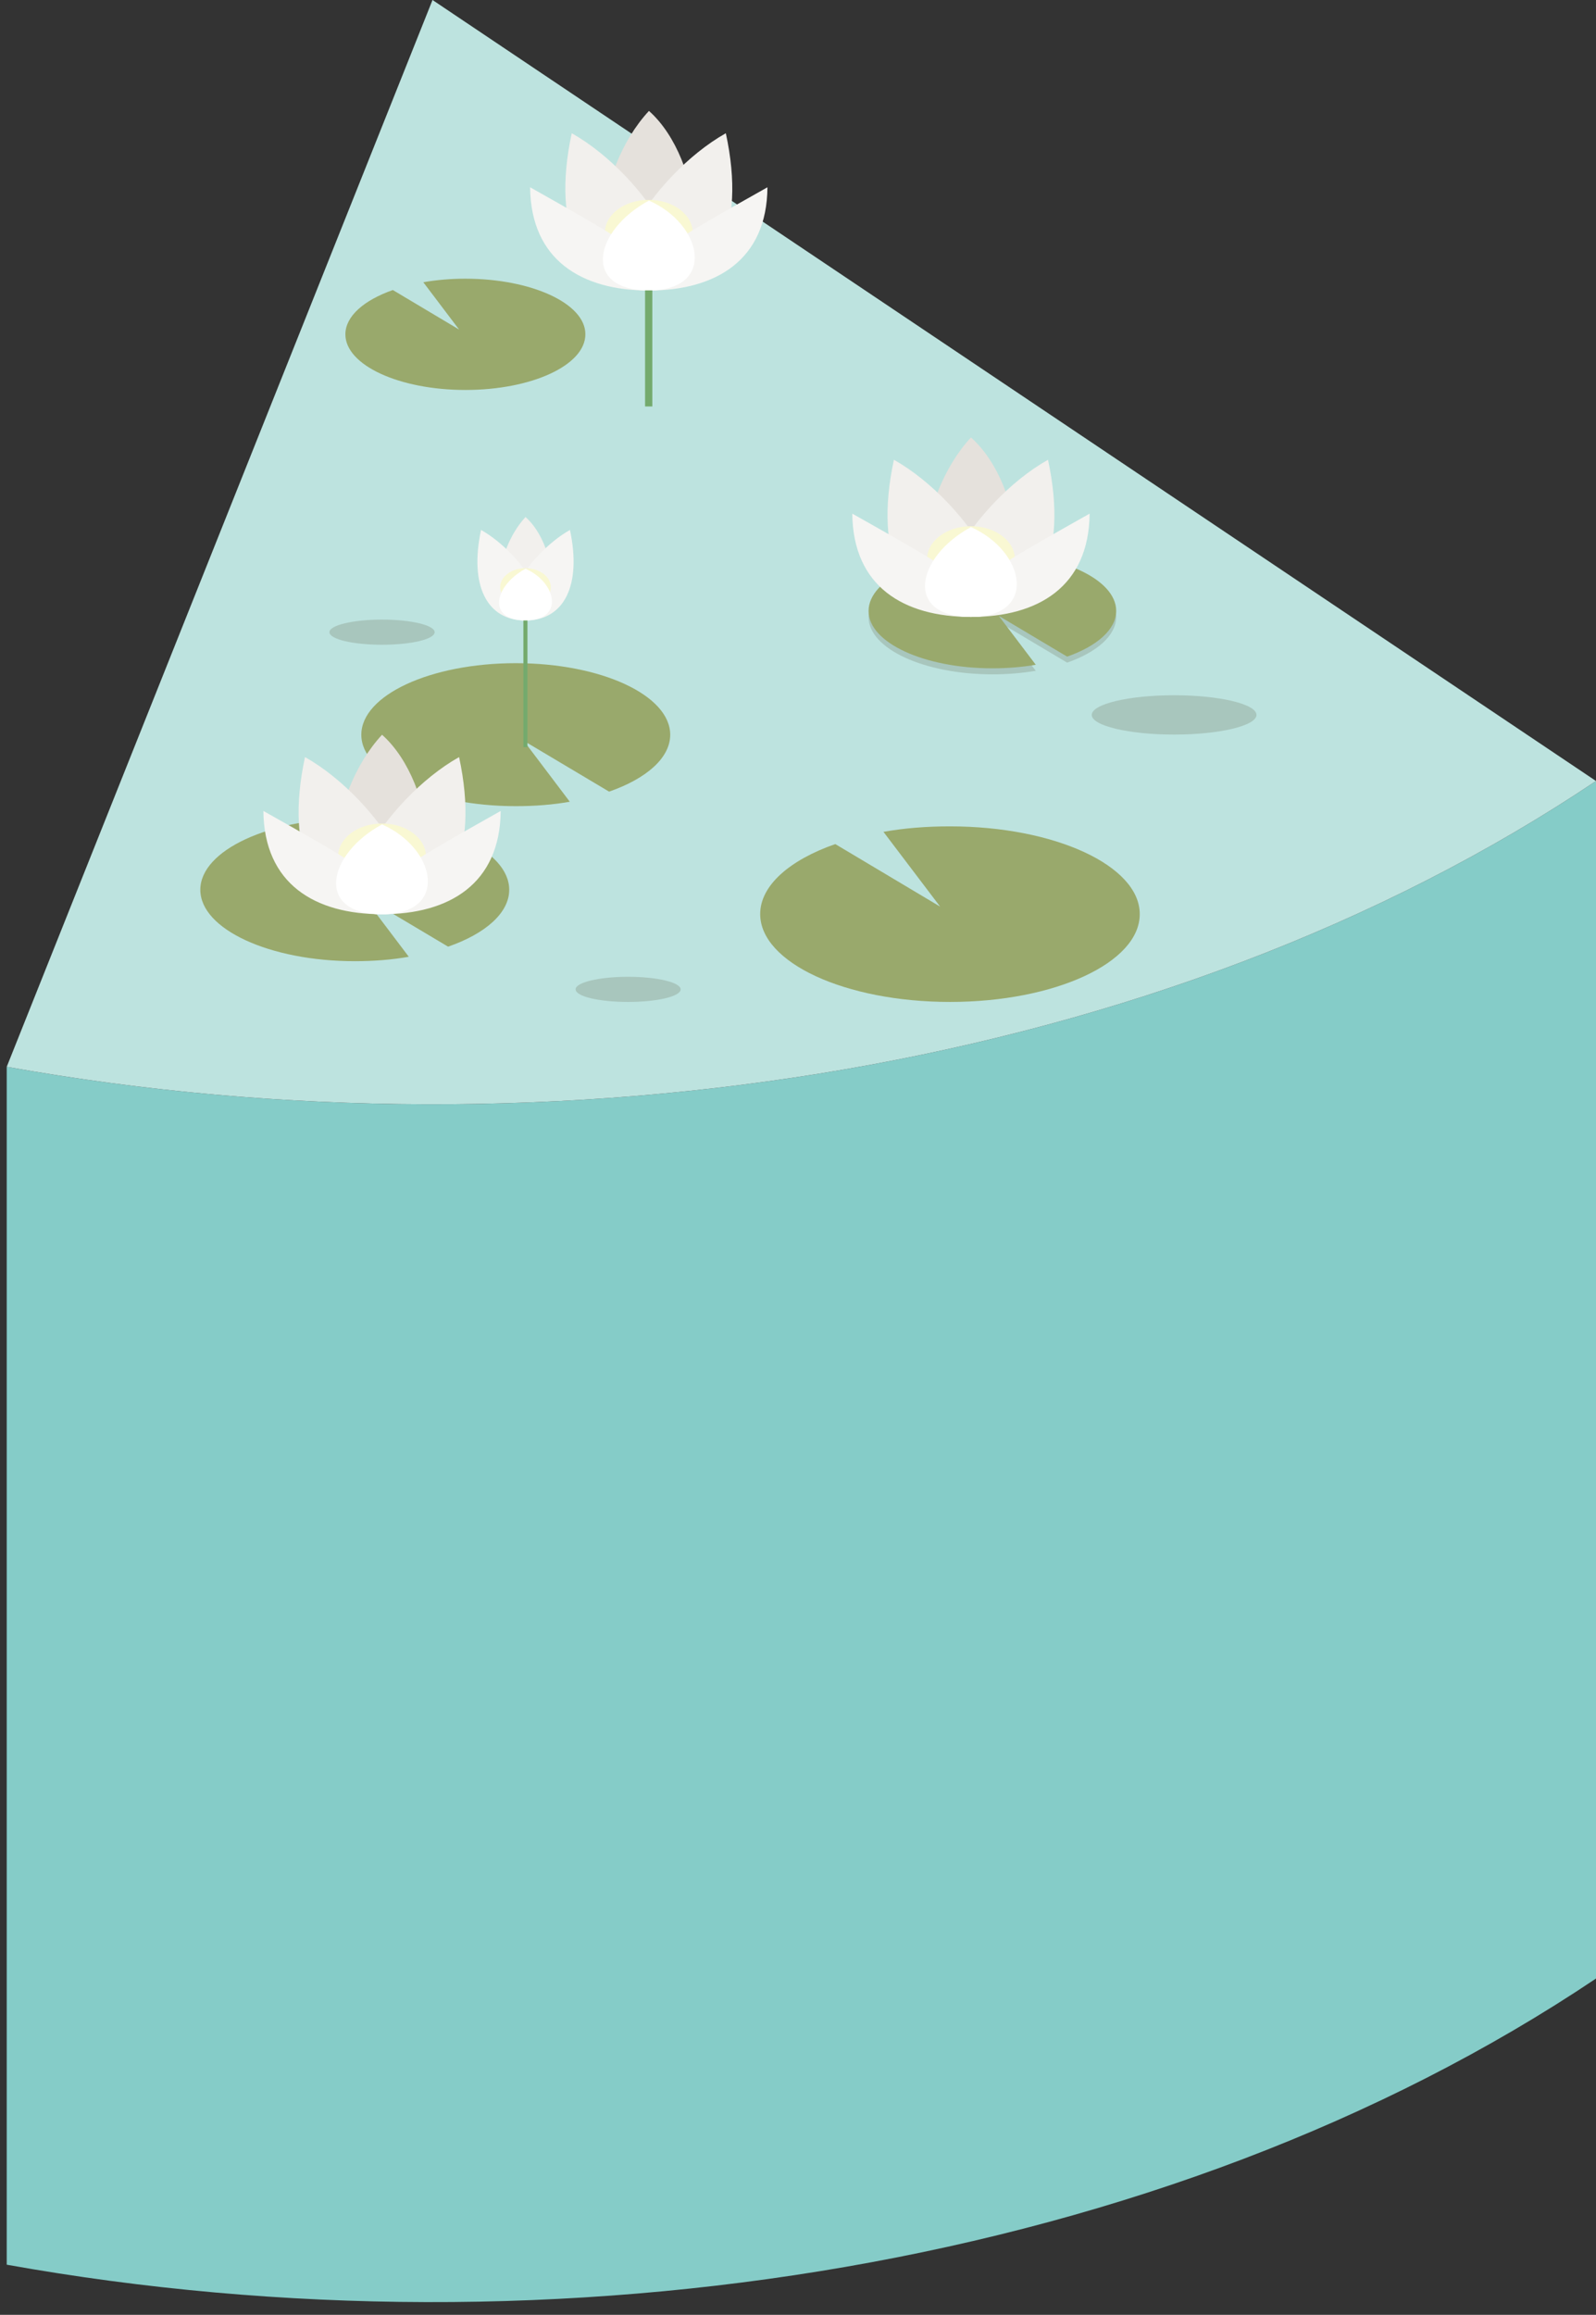 <?xml version="1.0" encoding="utf-8"?>
<!-- Generator: Adobe Illustrator 23.0.1, SVG Export Plug-In . SVG Version: 6.00 Build 0)  -->
<svg version="1.1" id="Layer_1" xmlns="http://www.w3.org/2000/svg" xmlns:xlink="http://www.w3.org/1999/xlink" x="0px" y="0px"
	 viewBox="0 0 90.11 130.65" style="enable-background:new 0 0 90.11 130.65;" xml:space="preserve">
<rect x="0" y="0" width="90.11" height="130.65" fill="#333333" stroke="none"/>
<style type="text/css">
	.st0{fill:#EBB6D3;}
	.st1{fill:#B6B9AA;}
	.st2{fill:#F0F3F9;}
	.st3{fill:#DEE6F4;}
	.st4{fill:#FAA919;}
	.st5{fill:#F28195;}
	.st6{fill:#EF4F70;}
	.st7{fill:#EAC0D3;}
	.st8{fill:#CDA6C0;}
	.st9{fill:#FBF7C3;}
	.st10{fill:#EBF1C3;}
	.st11{fill:#ACA3CF;}
	.st12{fill:#EBE60E;}
	.st13{fill:#36C5F3;}
	.st14{fill:#90CEA6;}
	.st15{fill:#8E4C26;}
	.st16{fill:#DC3D3E;}
	.st17{fill:#E3D2A6;}
	.st18{clip-path:url(#SVGID_2_);}
	.st19{fill:#FFFFFF;}
	.st20{opacity:0.3;}
	.st21{fill:#C0272D;}
	.st22{fill:#C7892B;}
	.st23{fill:#F0B12F;}
	.st24{fill:#B47B2C;}
	.st25{fill:#DB9F32;}
	.st26{opacity:0.56;fill:#7F5522;}
	.st27{fill:none;}
	.st28{fill:#F5BB53;}
	.st29{fill:#8C5D25;}
	.st30{fill:#A2712A;}
	.st31{fill:none;stroke:#A2712A;stroke-width:0.5;stroke-linejoin:round;stroke-miterlimit:10;}
	.st32{fill:#81A781;}
	.st33{fill:#F8F2E9;}
	.st34{clip-path:url(#SVGID_4_);}
	.st35{fill:#8ED5E9;}
	.st36{fill:#24A9E1;}
	.st37{fill:#3388C8;}
	.st38{fill-rule:evenodd;clip-rule:evenodd;fill:#E594BF;}
	.st39{fill-rule:evenodd;clip-rule:evenodd;fill:#F1D0E3;}
	.st40{fill-rule:evenodd;clip-rule:evenodd;fill:#EEDFED;}
	.st41{fill-rule:evenodd;clip-rule:evenodd;fill:#FFF584;}
	.st42{fill-rule:evenodd;clip-rule:evenodd;fill:#FFFFFF;}
	.st43{fill:#85CCC8;}
	.st44{fill:#BDE3DF;}
	.st45{fill-rule:evenodd;clip-rule:evenodd;fill:#99A96C;}
	.st46{opacity:0.28;fill-rule:evenodd;clip-rule:evenodd;fill:#727964;}
	.st47{fill-rule:evenodd;clip-rule:evenodd;fill:#E5E1DC;}
	.st48{fill-rule:evenodd;clip-rule:evenodd;fill:#F2F0ED;}
	.st49{fill-rule:evenodd;clip-rule:evenodd;fill:#F9F8D3;}
	.st50{fill-rule:evenodd;clip-rule:evenodd;fill:#F6F5F3;}
	.st51{fill-rule:evenodd;clip-rule:evenodd;fill:#74AA6D;}
	.st52{fill:#FFF2D3;}
	.st53{fill:#EEE2C9;}
	.st54{fill:#F5E5C5;}
	.st55{fill:#B76E29;}
	.st56{fill:#FBB458;}
	.st57{fill:#4CB75A;}
	.st58{fill:#F79A2F;}
	.st59{fill:#F89A2F;}
	.st60{fill:#F89B2F;}
	.st61{fill:url(#SVGID_5_);}
	.st62{fill:url(#SVGID_6_);}
	.st63{clip-path:url(#SVGID_8_);fill:url(#SVGID_9_);}
	.st64{clip-path:url(#SVGID_8_);}
	.st65{fill:url(#SVGID_10_);}
	.st66{opacity:0.14;fill:#FFFFFF;}
	.st67{fill:url(#SVGID_11_);}
	.st68{opacity:0.14;clip-path:url(#SVGID_8_);fill:#FFFFFF;}
	.st69{fill:#F1F1F1;}
	.st70{opacity:0.4;}
	.st71{fill:url(#SVGID_12_);}
	.st72{fill:url(#SVGID_13_);}
	.st73{fill:url(#SVGID_14_);}
	.st74{fill:url(#SVGID_15_);}
</style>
<g>
	<g>
		<defs>
			<path id="SVGID_3_" d="M-109.3,20.14l65.69,44.08C-19.31,47.91-11.29,24.8-19.56,4L-109.3,20.14z"/>
		</defs>
		<clipPath id="SVGID_2_">
			<use xlink:href="#SVGID_3_"  style="overflow:visible;"/>
		</clipPath>
		<g class="st18">
			<path class="st35" d="M21.73-72.68c0.67,0,1.34,0,2.02,0c-0.07,0.09-0.14,0.19-0.22,0.28c-0.87,1-1.72,2.03-2.28,3.25
				c-0.82,0.86-1.38,1.9-2.01,2.89c-0.29,0.46-0.68,0.89-0.56,1.51c0.17,0.74,0.85,0.78,1.39,0.95c0.97,0.3,2,0.14,2.98,0.32
				c1.46,0.26,2.94,0.48,4.34,1.01c0.29,0.33,0.67,0.45,1.09,0.49c0.08,0.13,0.2,0.2,0.34,0.23c0.58,0.44,1.24,0.36,1.9,0.31
				c0.05-0.03,0.1-0.06,0.15-0.09c0.03,0,0.06-0.01,0.08-0.02c0.6-0.11,1.2-0.23,1.8-0.34c0,1.74,0,3.48,0,5.22
				c-0.92-0.45-1.88-0.66-2.83-0.16c-0.87,0.46-1.63,1.11-2.31,1.82c-1.03,1.09-1.91,2.29-2.76,3.52c-1.05,1.51-0.91,2.78,0.65,3.81
				c1.17,0.77,2.45,1.35,3.73,1.9c1.14,0.49,2.28,0.97,3.51,1.19c0,0.43,0,0.87,0,1.3c-0.98-0.09-1.88-0.44-2.75-0.86
				c-2.54-1.23-5.06-2.49-7.78-3.28c-1.5-0.44-3-0.65-4.54-0.38c-0.63,0.04-1.27,0.06-1.88,0.26c-1.29,0.17-2.57,0.36-3.81,0.74
				c-2.56,0.78-5.11,1.61-7.84,0.95c-1.78-0.39-3.51-0.5-5.06,0.72c-1.08,0.64-1.8,1.69-2.78,2.44c-0.94,0.72-1.87,1.42-3.15,1.17
				c-1.03-0.2-2.08-0.27-3.12-0.19c-1.92,0.14-3.55,0.84-4.79,2.42c-0.92,1.17-1.64,2.5-2.78,3.5c-0.68,0.46-1.44,0.61-2.25,0.59
				c-0.83-0.13-1.54-0.55-2.29-0.9c-0.89-0.42-1.81-0.77-2.83-0.54c-0.69,0.04-1.34,0.24-1.98,0.5c-0.9,0.15-1.72,0.55-2.57,0.85
				c-1.1,0.38-2.22,0.7-3.36,0.9c-1.5,0.27-3.02,0.27-4.54,0.26c-0.98-0.08-1.95-0.15-2.93-0.23c-0.13-0.04-0.26-0.11-0.39-0.13
				c-1.85-0.25-3.67-0.64-5.47-1.14c-1.39-0.38-2.81-0.62-4.26-0.51c-0.33,0.03-0.66,0.07-0.99,0.1c-1.51,0.1-2.97,0.37-4.22,1.29
				c-1.81,1.36-1.68,2.81-0.57,4.33c0.43,0.59,0.95,1.1,1.48,1.61c1.07,1.03,2.07,2.11,2.65,3.52c0.8,1.95,0.1,3.97-2.04,4.46
				c-1.28,0.3-2.58,0.47-3.86,0.79c-1.03,0.26-2.01,0.63-2.99,0.97c-1.19,0.41-2.33,1.01-3.44,1.64c-0.23,0.14-0.46,0.27-0.69,0.41
				c-0.04,0.03-0.07,0.06-0.11,0.09l0,0.01c-1,0.39-1.84,1.04-2.64,1.74c-0.45,0.29-0.86,0.64-1.19,1.06
				c-0.39,0.48-0.28,0.96,0.26,1.14c0.35,0.12,0.72,0.18,1.1,0.16c2.04-0.15,4.08-0.29,6.12-0.44c0.87,0.18,1.75,0.19,2.62,0
				c0.07-0.01,0.14-0.02,0.21-0.03c1.7,0.01,3.31-0.42,4.88-1.02c0.35-0.13,0.72-0.27,0.96,0.1c0.24,0.37-0.1,0.62-0.32,0.85
				c-0.93,0.99-2.09,1.68-3.22,2.38c-2.01,1.25-4.12,2.31-6.32,3.17c-0.2,0.08-0.4,0.16-0.6,0.24c-1.8,0.69-3.68,1.14-5.53,1.68
				c-1.03,0.25-2.03,0.6-2.9,1.21c-0.55,0.39-1.04,0.85-0.9,1.64c0,0.11,0.01,0.22,0.01,0.32c0.03,0.05,0.06,0.1,0.08,0.14
				c0.28,0.59,0.79,0.94,1.29,1.31c0.7,0.66,1.45,1.27,2.28,1.77c0.22,0.13,0.46,0.21,0.72,0.25c1.8,0.29,3.42-0.36,5.03-0.97
				c1.21-0.46,2.03-1.45,2.95-2.33c0.99-0.95,2.06-1.71,3.59-1.25c0.48,0.14,1.02,0.08,1.52-0.06c0.45-0.13,0.92-0.22,1.38-0.32
				c0.79-0.16,1.48,0.02,2.05,0.63c0.23,0.24,0.34,0.59,0.66,0.74c0.74,0.78,1.37,0.89,2.26,0.36c0.23-0.03,0.39-0.19,0.56-0.31
				c1.47-1.05,2.91-2.16,4.42-3.17c1.95-1.29,3.92-2.57,6.02-3.62c1.22-0.61,2.47-1.09,3.9-1c1.32,0.08,2.63,0.14,3.94,0.34
				c1.04,0.16,1.96-0.07,2.6-0.99c1.03-1.47,1.97-3,2.61-4.69c0.09-0.53,0.48-0.96,0.49-1.51c0.42-1.34,0.63-2.71,0.6-4.11
				c-0.02-1.09,0.4-1.9,1.46-2.33c0.7-0.28,1.4-0.47,2.16-0.51c0.91-0.05,1.79-0.22,2.62-0.62c0.67-0.32,1.21-0.88,1.95-1.07
				c1.42-0.68,2.94-0.96,4.47-1.25c0.05-0.03,0.09-0.05,0.14-0.08l0,0c0.74-0.1,1.48-0.19,2.22-0.29c2.22-0.29,4.08-1.39,5.91-2.57
				c1.12-0.73,2.26-1.43,3.4-2.14c1.43-0.88,2.92-1.63,4.48-2.24c0.61-0.12,1.2-0.33,1.76-0.6c0.04-0.04,0.08-0.07,0.13-0.11l0,0
				c0.65-0.08,1.2-0.45,1.79-0.67c1.2-0.46,2.31-0.43,3.35,0.36c0.52,0.39,1.03,0.79,1.51,1.23c1.52,1.38,3.17,2.41,5.34,2.18
				c1.39,0.04,2.76-0.21,4.13-0.38c0.26,0,0.52,0.04,0.77-0.01c2.42-0.46,4.84-0.81,7.32-0.7c0.51,0,1.03,0.01,1.54,0.01
				c0,0.4,0,0.79,0,1.19c-0.26-0.15-0.55-0.13-0.83-0.12c-1.27-0.04-2.52,0.13-3.77,0.26c-0.85-0.02-1.68,0.13-2.5,0.32
				c-2.43,0.56-4.87,1.05-7.38,0.98c-0.59-0.01-1.17-0.04-1.75-0.14c-0.46-0.09-0.93-0.14-1.37-0.28c-1.54-0.47-3.06-0.98-4.53-1.65
				c-1.2-0.55-2.45-0.67-3.72-0.2c-1.49,0.28-2.82,0.95-4.14,1.65c-0.08,0.04-0.16,0.08-0.24,0.13c-0.04,0.03-0.08,0.07-0.12,0.1
				C2.27-31.04,2.12-31.03,2-30.96C0.45-30.1-1.09-29.2-2.57-28.2c-0.84,0.54-1.68,1.08-2.52,1.63c-0.46,0.29-0.93,0.58-1.39,0.87
				c-1.76,1.12-3.66,1.57-5.72,1.17c-0.41-0.15-0.83-0.28-1.28-0.26c-0.2-0.13-0.41-0.15-0.61,0c-0.01,0.08-0.02,0.16-0.03,0.24
				c-0.1,0-0.21,0-0.31-0.01c-0.36-0.22-0.71-0.11-1.06,0.04c-1.64,0.38-3.17,1.07-4.66,1.82c-0.44,0.22-0.77,0.59-0.87,1.07
				c-0.23,1.02-0.48,2.03-0.77,3.03c-0.15,0.26-0.32,0.51-0.35,0.82c-0.54,0.41-0.64,1.07-0.91,1.63c-0.76,1.58-1.54,3.15-1.89,4.9
				c-0.21,1.05,0,1.75,0.71,2.12c0.45,0.23,0.93,0.15,1.39,0.07c1.59-0.28,2.82-1.29,4.13-2.12c1.94-1.21,3.81-2.53,5.99-3.32
				c0.56-0.2,1.16-0.24,1.68-0.54c0.09,0.01,0.18,0.02,0.27,0.03c0.25,0.1,0.5,0.11,0.75-0.03c0.23,0,0.46,0,0.68,0
				c0.19,0.14,0.4,0.1,0.61,0.09c0.56,0.02,1.01,0.35,1.53,0.49c0.48,0.26,0.98,0.51,1.45,0.79c2.15,1.27,4.24,0.98,6.33-0.18
				c1.76-0.98,3.31-2.26,4.96-3.41c1.42-0.99,2.83-2.03,4.49-2.59c2.87-0.96,5.81-1.57,8.82-1.84c1.07-0.1,2.09-0.38,3.03-0.92
				c0.56-0.23,1.09-0.52,1.51-0.98c0.11-0.08,0.23-0.15,0.33-0.24c1.22-1.13,2.24-2.43,3.24-3.76c0.68-0.91,1.55-1.6,2.59-2.11
				c1.1-0.53,2.27-0.93,3.23-1.71c0,0.59,0,1.19,0,1.78c-0.32,0.16-0.64,0.3-0.95,0.48c-1.61,0.93-2.62,2.41-3.54,3.96
				c-0.17,0.29-0.42,0.56,0.01,0.85c0.12,0.08,0.1,0.25,0.01,0.38c-0.08,0.12-0.19,0.12-0.31,0.03c-0.16-0.12-0.28-0.34-0.52-0.04
				c-0.24,0.3-0.08,0.47,0.17,0.67c-0.6,0.01-1.36,0.6-1.36,1.06c0,0.61,0.5,0.75,0.97,0.87c0.68,0.19,1.38,0.31,2.09,0.39
				c0.66,0.09,1.31,0.3,1.99,0.26c0.47,0.14,0.95,0.21,1.44,0.23c0,1.11,0,2.21,0,3.32c-0.21-0.05-0.42-0.09-0.62-0.15
				c-1.2-0.41-2.42-0.75-3.66-1.02c-1.59-0.43-3.2-0.8-4.84-0.97c-0.18-0.16-0.41-0.09-0.61-0.1c-0.11-0.01-0.22-0.01-0.33-0.02
				c-0.14-0.14-0.32-0.11-0.49-0.09c-0.07,0.01-0.14,0.01-0.21,0.02c-0.33-0.05-0.66-0.14-0.99-0.16c-3.16-0.12-6.31-0.03-9.34,1.05
				c-1.48,0.53-2.99,1-4.28,1.94c-0.94,0.69-0.85,1.87,0.13,2.52c1.01,0.67,2.19,0.88,3.28,1.32c0.44,0.17,0.71,0.39,0.68,0.89
				c-0.12,0.16-0.23,0.31-0.35,0.47c-0.54,0.72-1.14,1.4-1.25,2.34C9.74-8.99,9.75-8.82,9.78-8.65c0,0.15,0,0.31,0.01,0.46
				c0.11,1.03,0.6,1.86,1.41,2.5c0.35,0.34,0.73,0.62,1.16,0.84c0.15,0.09,0.29,0.21,0.45,0.28c2.47,1.09,4.97,1.3,7.59,0.48
				c2.71-0.84,5.42-1.69,8.21-2.23c1.37-0.26,2.76-0.4,4.15-0.55c0,0.87,0,1.74,0,2.61c-1.3,0.01-2.6-0.11-3.89,0
				c-1.88,0.16-3.7,0.55-5.33,1.56c-2.4,1.48-3.63,3.75-4.29,6.4c-0.2,0.51-0.49,0.98-0.61,1.52c-0.24,0.25-0.35,0.57-0.48,0.87
				c-0.5,1.11-0.27,2.38,0.61,3.2c1.02,0.96,2.25,1.52,3.62,1.74c1.28,0.2,2.57,0.32,3.85,0.47c0.93,0.25,1.73-0.06,2.47-0.59
				c1.26-0.71,2.62-1.11,4.05-1.3c0,0.47,0,0.95,0,1.42c-1.2,0.36-2.02,1.28-2.96,2.03c-0.19,0.13-0.38,0.27-0.57,0.4
				c-0.62,0.42-1.22,0.9-2.03,0.89c-1.91-1.05-4.01-1.43-6.14-1.51c-2.35-0.09-4.37-0.85-6.14-2.38c-0.55-0.47-1.14-0.91-1.82-1.2
				c-0.49-0.21-0.95-0.19-1.4,0.12c-0.6,0.41-0.79,1.07-0.99,1.69c-0.56,1.75-0.85,3.56-1.19,5.36c-0.23,1.21-0.62,2.4-0.67,3.64
				c-0.13,0.66,0.14,1.08,0.73,1.38c1.43,0.71,2.86,1.41,4.26,2.18c1.44,0.78,2.85,1.62,3.74,3.07c0.51,0.69,0.46,1.53,0.58,2.32
				c0.13,0.82,0.38,0.95,1.13,0.56c0.1-0.05,0.21-0.11,0.3-0.19c1.88-1.44,3.92-1.94,6.21-1.1c0.45,0.16,0.93,0.07,1.39-0.11
				c0.9-0.34,1.47-1.02,1.9-1.85c0.98-1.88,2.22-3.57,3.68-5.1c0,0.75,0,1.5,0,2.25c-1.32,1.42-2.3,3.06-3.18,4.77
				c-0.1,0.17-0.21,0.34-0.29,0.51c-0.41,0.89-1.07,1.41-2.07,1.54c-0.87,0.11-1.7-0.06-2.49-0.32c-1.37-0.46-2.6-0.17-3.79,0.47
				c-1.36,0.73-2.34,1.9-3.39,2.99c-0.63,0.77-1.29,1.53-1.89,2.33c-0.44,0.6-0.81,1.27-0.45,2.07c0.14,0.46,0.55,0.51,0.92,0.63
				c0.05,0.02,0.1,0.04,0.16,0.06c0.07,0,0.14,0,0.21,0c0.23,0.14,0.48,0.1,0.74,0.08c0.85-0.06,1.66-0.41,2.56-0.24
				c1.48,0.28,2.78,0.96,4.1,1.61c0.97,0.48,1.68,0.27,2.25-0.66c0.11-0.18,0.22-0.37,0.33-0.55c0.68-1.18,1.67-2.14,2.38-3.3
				c0.19-0.17,0.39-0.33,0.55-0.53c0.98-1.16,2.07-2.21,3.34-3.04c0,1.23,0,2.45,0,3.68c-0.38,0.2-0.78,0.36-1.13,0.6
				c-1.03,0.71-2.08,1.41-2.79,2.48c-0.46,0.42-0.79,0.94-1.18,1.42c-0.67,0.89-1.33,1.78-1.91,2.74c-0.03,0.04-0.07,0.08-0.1,0.12
				c-0.04,0.04-0.08,0.09-0.11,0.13c-0.34,0.48-0.72,0.94-0.92,1.5c-0.39,1.1-1.03,2.01-1.91,2.77c-0.34,0.29-0.74,0.52-0.97,0.91
				c-2.08,1.52-3.71,3.39-4.24,5.97c-0.31,1.5-0.47,3.06,0.62,4.4c0.35,0.43,0.76,0.8,1.15,1.18c0.92,0.9,2.03,0.93,3.09,0.53
				c1.73-0.66,3.41-1.47,5.2-1.97c0.15-0.03,0.31-0.06,0.46-0.08c0.78-0.13,1.55-0.25,2.33-0.04c1.1,0.3,1.63,1.16,2.05,2.12
				c0.38,2.74-0.64,4.92-2.62,6.74c-1,0.92-2.21,1.51-3.36,2.19c-0.78,0.46-1.37,1.13-1.94,1.95c2.31,0,4.52,0,6.73,0
				c0.56-0.06,1.02-0.41,1.54-0.56c0.13,0.61-0.1,0.73-0.71,0.73c-47.39-0.02-94.79-0.02-142.18,0c-0.5,0-0.68-0.1-0.6-0.61
				c0.04-0.27,0.01-0.55,0.01-0.83c0.49-0.45,0.81-1.01,1.1-1.59c0.4-0.8,0.94-1.47,1.86-1.69c0.34-0.08,0.77-0.21,1.04,0.18
				c0.26,0.38,0.05,0.72-0.18,1.03c-0.64,0.88-1.16,1.82-1.54,2.85c-0.13,0.35-0.15,0.53,0.33,0.52c2.17-0.02,4.34-0.02,6.51-0.02
				c0.67,0,1.34-0.01,2.01-0.01c1.03,0,2.06,0,3.09,0c1.28,0,2.56-0.04,3.84,0.03c0.66,0.03,0.99-0.22,1.13-0.81
				c0.42-0.8,0.29-1.11-0.58-1.28c-0.37-0.07-0.74-0.03-1.12,0.03c-1.73,0.26-3.46,0.48-4.96-0.75c-0.24-0.2-0.43-0.46-0.59-0.72
				c-0.76-1.42-0.39-3,0.96-3.87c0.73-0.47,1.4-1.02,2.09-1.54c1.51-1.12,2.94-2.39,4.78-3c0.99-0.33,1.65-0.97,2.03-1.92
				c0.31-0.79,0.42-1.56-0.17-2.29c-0.58-0.72-1.38-0.73-2.16-0.62c-1.35,0.19-2.45,0.95-3.49,1.78c-1.34,1.07-2.76,1.9-4.45,2.34
				c-1.38,0.36-2.78,0.69-4.1,1.26c-0.48,0.28-1.12,0.27-1.46,0.82c-0.23-0.02-0.41,0.07-0.6,0.19c-0.6,0.39-1.2,0.76-1.81,1.13
				c-0.44,0.27-0.9,0.49-1.44,0.47c-0.74-0.03-1.07-0.55-0.86-1.25c0.16-0.5,0.59-0.84,0.74-1.34c0.84-0.61,1.53-1.39,2.32-2.05
				c1.38-1.14,2.7-2.33,3.89-3.67c0.93-1.04,1.79-2.13,2.87-3.04c1.06-0.9,1.99-1.95,2.74-3.15c0.43-0.55,0.92-1.07,1.15-1.75
				c0.41-0.31,0.58-0.78,0.83-1.2c0.76-1.25,1.45-2.57,2.6-3.5c1.36-1.1,2.76-2.16,4.21-3.15c1.74-1.18,2.74-2.84,3.41-4.75
				c0.32-0.72,0.48-1.46,0.15-2.23c-0.06-0.46-0.39-0.7-0.74-0.94c-1.02-0.7-1.23-1.83-0.56-2.88c0.21-0.33,0.48-0.62,0.64-0.99
				c0.26-0.6,0.1-0.93-0.56-0.99c-0.55-0.05-1.1,0.01-1.63,0.22c-2.35,0.9-4.39,2.39-6.66,3.43c-0.76,0.25-1.4,0.73-2.11,1.08
				c-1.06,0.61-2.12,1.2-3.17,1.82c-1.24,0.72-2.41,1.57-3.74,2.15c-0.76,0.33-1.56,0.58-2.4,0.47c-0.78-0.1-1.55-0.3-2.33-0.39
				c-0.64-0.08-1.3-0.14-1.9,0.21c-0.39-0.09-0.7,0.18-1.05,0.24c0-1.23,0-2.45,0-3.68c0.2-0.15,0.4-0.31,0.6-0.46
				c0.4-0.19,0.67-0.54,1-0.83c1.58-1.42,3.34-2.46,5.48-2.78c0.73-0.11,1.48-0.2,2.18-0.51c1.29-0.57,1.66-1.66,0.99-2.9
				c-0.36-0.67-0.72-1.36-0.79-2.15c0.05-0.47,0.1-0.93,0.15-1.4c0.04-0.2,0.08-0.4,0.12-0.6c0-0.1,0.01-0.2,0.01-0.3
				c0-1.28-0.33-1.56-1.57-1.26c-1.34,0.32-2.62,0.84-3.91,1.31c-1.59,0.6-3.02,1.45-4.25,2.62c0-0.63,0-1.26,0-1.9
				c0.5-0.24,0.83-0.67,1.2-1.06c0.68-0.61,1.45-1.08,2.25-1.5c0.38-0.2,0.74-0.44,0.92-0.86c0.49-0.45,0.21-0.89-0.04-1.31
				c-0.54-0.9-1.41-1.52-1.97-2.4c-0.58-0.91-1.29-1.67-2.37-2c0-0.43,0-0.87,0-1.3c1.03,0.07,1.89,0.4,2.53,1.28
				c1.05,1.45,2,2.98,3.47,4.08c1.02,0.76,2.07,1.23,3.31,0.55c0.28-0.15,0.56-0.29,0.83-0.45c1.24-0.71,2.22-1.75,3.33-2.63
				c1.4-1.11,2.63-2.35,3.56-3.9c0.77-1.3,1.55-2.6,2.53-3.77c0.43-0.51,0.78-1.09,1.07-1.69c0.15-0.22,0.32-0.42,0.36-0.69
				c0.2-0.3,0.26-0.65,0.38-0.98c0.42-1.24,0.16-2.31-0.81-3.21c-1.25-1.15-2.74-1.87-4.3-2.48c-0.79-0.31-1.58-0.62-2.37-0.93
				c-0.67-0.23-1.33-0.5-2.01-0.68c-0.95-0.24-1.9-0.26-2.84,0.13c-2.89,1.22-5.88,1.89-9.03,1.62c0-0.87,0-1.74,0-2.61
				c0.3,0.02,0.59,0.01,0.89,0.05c1.41,0.17,2.8,0.1,4.15-0.32c1.08-0.34,1.33-0.97,0.82-2c-0.47-0.95-1.04-1.86-1.43-2.85
				c-0.08-0.21-0.1-0.48-0.35-0.6c-0.15-0.79-0.45-1.52-0.98-2.14c-0.75-1.12-1.86-1.7-3.1-2.11c0-1.19,0-2.37,0-3.56
				c2.8,0.14,5.17-1.04,7.4-2.54c1.19-0.8,2.1-1.94,3.3-2.76c0.95-0.65,1.86-1.36,2.91-1.86c0.66-0.31,1.3-0.67,1.94-1.01
				c0.38-0.24,0.79-0.45,1.03-0.86c0.71-0.66,1.15-1.46,1.36-2.41c0.17-0.79-0.04-1.48-0.49-2.11c-0.18-0.25-0.41-0.45-0.74-0.23
				c-0.34,0.04-0.65,0.17-0.94,0.33c-3.77,2.07-7.89,3.02-12.08,3.74c-0.13-0.02-0.27-0.03-0.36,0.1l0,0
				c-1.11-0.05-2.21,0.21-3.32,0.11c0-1.15,0-2.29,0-3.44c0.73-0.1,1.44,0.13,2.17,0.07c1.57-0.14,2.76-0.92,3.85-1.97
				c0.71-0.69,1.55-1.18,2.54-1.43c1.18-0.3,2.39-0.46,3.53-0.94c1.7-0.7,3.35-1.47,4.65-2.83c0.54-0.51,1.03-1.06,1.28-1.78
				c0.17-0.15,0.25-0.35,0.32-0.56c1.13-3.2-1.44-5.62-4.23-5.72c-0.16,0-0.31,0-0.47,0c-0.25-0.01-0.5-0.07-0.73,0.09
				c-0.64,0.1-1.26,0.26-1.83,0.6c-1.44,0.84-2.44,2.21-3.83,3.11c-0.79,0.26-1.4,0.87-2.23,1.06c-1.66,0.38-3.33,0.54-5.03,0.34
				c0-0.4,0-0.79,0-1.19c1.86,0.04,3.63-0.44,5.38-0.99c0.6-0.19,1.14-0.53,1.56-1.04c0.75-0.92,0.35-1.89,0.06-2.81
				c-0.33-1.03-1.06-1.83-1.77-2.63c-1.53-1.71-3.26-3.2-5.23-4.39c0-1.94,0-3.87,0-5.81c0.2-0.01,0.41-0.01,0.61-0.02
				c1.26,0.19,2.53,0.46,3.77-0.11c0.73-0.28,1.22-0.84,1.68-1.43c1.3-1.69,2.82-3.08,4.96-3.62c0.86-0.22,1.72-0.44,2.55-0.75
				c0.8-0.31,1.6-0.65,2.19-1.32c0.53-0.2,0.77-0.72,1.18-1.06c0.6-0.71,1.18-1.44,1.44-2.36c0.51,0,1.03,0,1.54,0
				c-0.01,0.93,0.21,1.23,1.13,1.43c1.14,0.26,2.26,0,3.39-0.11c0.5-0.01,1.01-0.02,1.51-0.03c1.36,0.13,2.49,0.72,3.43,1.69
				c0.3,0.35,0.69,0.58,1.08,0.82c0.13,0.17,0.34,0.19,0.52,0.26c0.74,0.27,1.5,0.47,2.2,0.85c1.44,0.79,1.81,1.97,1.16,3.48
				c-0.38,0.88-0.73,1.78-0.77,2.77c-0.02,0.51-0.07,1.02,0.11,1.52c0.92,1.99,2.24,3.69,3.81,5.22c2.32,2.26,5.36,2.1,7.79,0.45
				c2.13-1.45,3.36-3.61,4.58-5.76c0.42-0.75,0.51-1.66,0.3-2.58c-0.38-1.67-1.49-2.78-2.75-3.78c-1.15-0.92-1.3-1.4-0.57-2.66
				c0.66-1.12,0.85-2.31,0.81-3.57c0.87,0,1.74,0,2.61,0c-0.02,0.32,0.14,0.56,0.37,0.76c1.58,1.38,3.39,2.38,5.33,3.14
				c0.04,0,0.07,0.01,0.11,0c0.14,0.14,0.31,0.12,0.48,0.1c0.35,0,0.7,0,1.05,0.01c0.66,0.12,1.24-0.19,1.84-0.35
				c1.52-0.39,2.87-1.08,3.84-2.38c0.35-0.38,0.61-0.83,0.85-1.29c3.56,0,7.12,0,10.67,0c-0.01,0.03-0.01,0.07-0.02,0.1
				c-1.93,0.04-3.85,0.19-5.77,0.38c-1.24,0.12-2.42,0.35-3.33,1.3c-1.02,0.8-2.16,1.41-3.23,2.13c-0.63,0.28-1.25,0.57-1.88,0.85
				c-0.87,0.38-1.75,0.72-2.61,1.12c-0.33,0.16-0.78,0.33-0.49,0.88c0.13,0.25,0.35,0.34,0.62,0.39c1.28,0.21,2.53-0.04,3.79-0.26
				c0.48-0.01,0.96-0.05,1.4-0.25c1.74-0.25,3.44-0.7,5.12-1.19c0.07-0.01,0.14-0.01,0.21-0.02c0.05-0.03,0.09-0.06,0.14-0.09
				c0.91-0.3,1.8-0.64,2.58-1.21c0.05-0.03,0.09-0.07,0.14-0.1c0.03,0,0.06-0.01,0.09-0.03c1.28-0.22,2.55-0.02,3.82,0.08
				c1.12,0.09,2.13-0.08,3.09-0.68c0.86-0.54,1.46-1.31,2.07-2.07c0.32-0.39,0.74-0.73,0.64-1.33c0.75,0,1.5,0,2.25,0
				c-1.16,0.88-1.91,2.03-2.27,3.43c-0.31,1.18-0.51,2.37-0.12,3.58c0.18,0.75,0.48,1.45,0.91,2.09c0.43,0.63,0.69,1.31,0.78,2.06
				c0.03,0.75-0.15,1.48-0.26,2.22c-0.32,1.07-0.65,2.14-0.94,3.22c-0.13,0.49-0.29,0.98-0.24,1.51c0.05,0.62,0.4,0.97,1.02,0.99
				c0.6,0.02,1.1-0.28,1.6-0.56c1.37-0.75,2.76-1.47,4.17-2.15c1.02-0.49,2.07-0.94,3.05-1.53c1.54-0.92,2.89-2.11,4.14-3.38
				c0.26-0.27,0.52-0.53,0.77-0.8c0.51-0.55,0.99-1.11,1.02-1.91c0.18-0.17,0.1-0.39,0.13-0.59c0.11-0.5-0.17-0.89-0.38-1.3
				c-0.18-0.63-0.5-1.23-0.49-1.92c0-0.71,0.17-1.37,0.52-1.99c0.22-0.39,0.55-0.58,0.99-0.66c0.39-0.07,0.78-0.06,1.18-0.07
				c1.69-0.06,3.04-0.7,3.87-2.25c0.63,0,1.26,0,1.9,0c-0.98,1.62-1.59,3.41-2.36,5.12c-0.58,1.05-1.02,2.17-1.45,3.29
				c-0.25,0.61-0.09,1.12,0.4,1.52c0.74,0.6,1.61,0.94,2.52,1.09c1.43,0.24,2.87,0.43,4.32,0.56c0.91,0.08,1.84,0.16,2.75-0.06
				c1.07-0.14,2.13-0.27,3.16-0.64c2.4-0.62,4.84-1.03,7.29-1.36c2.33-0.32,4.41-1.12,6.11-2.78c0.79-0.77,1.56-1.55,2.06-2.55
				c0.53-0.42,0.85-0.99,1.19-1.56C20.74-70.86,21.28-71.75,21.73-72.68z M-80.34,29.55l-0.02,0.02c-0.04,0.03-0.08,0.07-0.11,0.1
				c-0.14,0.14-0.28,0.27-0.42,0.42c-0.73,0.8-1.53,1.54-1.83,2.63c-0.52,2.95-0.25,5.78,1.56,8.27c1.31,1.8,3.21,2.22,5.31,1.82
				c0.6-0.07,1.19-0.14,1.76-0.36c0.14,0.01,0.27,0.01,0.36-0.12l0,0c1.34-0.2,2.66-0.45,3.93-0.94c1.33-0.42,2.64-0.9,3.89-1.55
				c0.61-0.12,1.11-0.43,1.57-0.82c0.23-0.02,0.43-0.09,0.47-0.35l0,0c0.51-0.06,0.82-0.45,1.17-0.74c1.04-0.87,1.88-1.9,2.16-3.28
				c0.36-0.99,0.27-1.98,0.01-2.96c-0.47-1.78-1.61-3.1-3.07-4.15c-1.2-0.86-2.45-1.66-3.96-1.88c-0.31-0.01-0.62-0.01-0.93-0.02
				c-0.44,0-0.89-0.11-1.32,0.09c-1.88,0.1-3.7,0.56-5.54,0.86c-0.2-0.03-0.39,0-0.58,0.06c-1.7,0.51-3.02,1.59-4.28,2.78
				l-0.02,0.01C-80.27,29.48-80.31,29.52-80.34,29.55z M-86.42-53.83L-86.42-53.83c0.04-0.04,0.07-0.09,0.11-0.13
				c0.37-0.73,0.97-1.29,1.38-1.99c0.98-1.05,2.17-1.88,3.1-2.98c0.9-1.07,1.61-2.28,2.54-3.33c0.55-0.62,1.11-1.22,1.53-1.95
				c0.61-1.05,0.46-1.97-0.44-2.53c-0.32-0.2-0.66-0.38-1.03-0.44c-0.81-0.13-1.56-0.41-2.28-0.79c-0.12-0.55-0.61-0.74-0.99-1.04
				c-1.3-0.73-2.69-1.04-4.18-0.92c-1.49-0.01-2.91,0.37-4.31,0.81c-0.19,0.06-0.35,0.17-0.47,0.35c-0.72,0.05-1.31,0.4-1.87,0.81
				c-1.22,0.89-2.56,1.58-4.01,1.91c-1.67,0.38-3.26,0.91-4.66,1.9c-0.9,0.64-1.77,1.33-2.21,2.4c-0.4,0.48-0.56,1.06-0.7,1.64
				c-0.35,0.68-0.42,1.42-0.51,2.16c-0.26,2.2,0.09,4.26,1.38,6.12c1.3,1.87,3.04,2.16,5.08,1.95c1.5-0.1,2.99-0.29,4.48,0.1
				c3.44,1.33,4.08,5.64,2.96,8.18c-0.32,0.81-0.92,1.43-1.41,2.13c-0.1,0.05-0.22,0.09-0.31,0.17c-1.14,1.06-2.48,1.79-3.89,2.42
				c-1.15,0.51-2.33,0.97-3.47,1.48c-0.57,0.26-1.16,0.51-1.58,1c-0.41,0.48-0.25,0.96,0.35,1.12c0.44,0.12,0.89,0.14,1.34,0.06
				c2.07-0.4,3.91-1.38,5.8-2.26c0.85-0.32,1.62-0.79,2.42-1.22c1.83-1,3.18-2.4,3.62-4.51c0.17-0.34,0.21-0.71,0.24-1.08
				c0.14-1.71,0.18-3.42,0.26-5.14c0.04-0.92,0.21-1.83,0.4-2.73c0.26-1.23,0.8-2.35,1.24-3.51l0,0
				C-86.5-53.75-86.46-53.79-86.42-53.83z M-59.26-35.44c0.21-0.01,0.39-0.07,0.53-0.23c0.64-0.33,1.28-0.66,1.92-1.01
				c1.39-0.75,2.84-1.3,4.44-1.4c0.23,0,0.46,0,0.69-0.01c0.12,0,0.24,0,0.37,0c1.27-0.01,2.51,0.36,3.78,0.39
				c0.11,0.1,0.24,0.12,0.38,0.1c0.07,0,0.15,0,0.22,0c0.03,0.03,0.06,0.07,0.09,0.08c2.22,0.49,4.39,1.26,6.67,1.46
				c0.77,0.07,1.55,0.29,2.34,0.04c0.16,0.01,0.33,0.01,0.49,0.02c0.33,0.12,0.66,0.13,0.98-0.03c0.36,0.04,0.7-0.07,1.05-0.15
				c0.18,0.03,0.35,0.04,0.49-0.11c0.03,0,0.06-0.01,0.09-0.02c0.72-0.13,1.43-0.25,2.15-0.39c1.78-0.34,3.56-0.67,5.33-1.05
				c0.68-0.15,1.38,0.05,2.05-0.19c0.15,0,0.3,0,0.45,0c0.21,0.15,0.46,0.11,0.68,0.09c0.97-0.07,1.85,0.14,2.68,0.67
				c0.5,0.32,1,0.7,1.64,0.76c0.21,0.15,0.42,0.1,0.66,0.05c1.12-0.21,2.11-2.38,1.57-3.58c0.05-0.25-0.02-0.44-0.21-0.63
				c-0.67-0.68-1.51-0.85-2.41-0.89c-1.43,0.05-2.71-0.48-3.99-0.99c-1.1-0.52-2.17-1.1-3.17-1.8c-0.39-0.27-0.71-0.7-1.26-0.71
				c-0.48-0.77-2.28-1.44-3.45-1.07c-0.98,0.31-1.86,0.81-2.77,1.27c-0.71,0.24-1.4,0.59-2.18,0.57c-0.65,0.06-1.13-0.3-1.62-0.64
				c-0.32-0.52-0.64-1.03-0.95-1.55c-0.98-1.63-2.42-2.62-4.25-3.09c-0.54-0.22-1.11-0.35-1.69-0.45c-1.23-0.4-2.52-0.46-3.79-0.42
				c-2.32,0.06-4.64,0.26-6.95,0.45c-0.82,0.07-1.64,0.11-2.44,0.34c-2.85,0.41-4.99,1.74-5.95,4.6c-0.44,0.82-0.82,1.66-1.25,2.48
				c-1.43,2.73-3.53,4.84-6.1,6.47c-1.61,1.01-3.33,1.41-5.23,0.65c-0.93-0.37-1.83-0.84-2.83-1.03c-0.33-0.18-0.67-0.31-1.04-0.37
				c-0.93-0.34-1.91-0.3-2.87-0.45c-0.58-0.01-1.17-0.07-1.75,0.01c-0.79-0.02-1.52,0.21-2.2,0.59c-1.23,0.69-2.43,1.39-2.99,2.81
				c-0.48,1.2-0.49,2.42-0.37,3.67c0.18,1.83,1.02,3.27,2.56,4.3c1.75,1.03,3.57,1.61,5.62,0.96c1.95-0.62,3.84-1.41,5.89-1.69
				c1.7-0.08,3.02-0.96,4.23-2.04c1.45-1.29,2.64-2.89,4.45-3.76c0.39-0.17,0.77-0.33,1.16-0.5c1.44-0.57,2.96-0.84,4.45-1.25
				C-61.61-34.37-60.36-34.69-59.26-35.44L-59.26-35.44z M-3.89-43.99c0.04-0.04,0.09-0.07,0.13-0.11c1.52-1.52,3.15-2.93,4.73-4.39
				c0.06-0.05,0.13-0.09,0.19-0.14c1.72-1.38,3.42-2.8,5.86-2.49c0.11,0,0.22,0,0.34,0.01c0.67,0.22,1.35,0.43,2.02,0.63
				c0.96,0.28,1.85,0.75,2.84,0.91c0.85,0.13,1.71,0.25,2.56,0.34c0.9,0.09,1.79,0,2.67-0.22c0.59-0.01,1.18-0.08,1.75-0.25
				c1.63-0.16,3.01-0.72,3.83-2.27c0.65-1.23,1.57-2.27,2.59-3.21c0.88-0.82,1.72-1.68,2.39-2.68c0.33-0.49,0.7-1.02,0.46-1.68
				c-0.21-0.48-0.56-0.8-1.06-0.96c-0.59-0.4-1.17-0.82-1.91-0.91c-0.19-0.01-0.39-0.01-0.58-0.02c-0.09-0.3-0.34-0.22-0.54-0.21
				c-0.99,0.02-1.97-0.05-2.94-0.21c-2-0.34-4.03-0.39-6.05-0.52c-0.19-0.01-0.4-0.03-0.57,0.1c-0.79,0.08-1.58,0.14-2.33,0.4
				c-0.28-0.05-0.54,0.08-0.81,0.13c-1.36,0.3-2.73,0.6-4.09,0.91c-1.95,0.45-3.89,0.96-5.81,1.54c-0.8,0.25-1.65,0.34-2.36,0.82
				c-0.93,0.48-1.87,0.93-2.78,1.44c-2.17,1.24-4.39,2.34-6.86,2.84c-1.97,0.4-3.88,0.4-5.65-0.73c-0.45-0.42-0.97-0.7-1.53-0.94
				c-0.07-0.04-0.13-0.09-0.21-0.11c-1.16-0.26-2.22-0.16-3.27,0.52c-1.58,1.01-3.16,1.98-4.51,3.32c-1.22,1.21-1.15,2.63-0.93,4.12
				c0.03,0.55,0.23,1.04,0.49,1.51c0.81,1.95,2.33,2.85,4.37,3c0.26,0.18,0.55,0.08,0.83,0.1c0.59,0.22,1.2,0.1,1.8,0.1
				c0.47,0,0.93-0.01,1.4-0.01c1.58,0.07,3.15,0.04,4.71-0.26c0.47,0.14,0.93-0.03,1.39-0.06c1.17-0.09,2.29,0.15,3.4,0.48
				c0.38,0.19,0.8,0.17,1.2,0.27C-5.51-42.58-4.63-43.1-3.89-43.99L-3.89-43.99z M-59.85,5.59c0.03,0,0.07-0.01,0.1-0.02
				c0.62-0.32,1.23-0.67,1.87-0.95c0.54-0.24,1.06-0.64,1.71-0.33c-0.04,0.97-0.74,1.43-1.47,1.84c-1.75,0.96-3.4,2.06-4.91,3.36
				c-1.28,1.1-2.49,2.28-3.61,3.54c-1.35,1.32-2.78,2.55-4.34,3.62c-0.74,0.51-1.26,1.22-1.71,1.99c-0.73,1.25-1.16,2.63-1.9,3.86
				c-0.32,0.54-0.78,1-0.94,1.63c-0.12,0.47,0.06,0.8,0.52,0.76c0.87-0.07,1.76-0.08,2.61-0.33c2.09-0.21,4.11-0.67,6.01-1.58
				c1.13-0.49,1.93-1.38,2.8-2.22c1.45-1.41,2.95-2.77,4.66-3.87c1.14-0.73,2.39-1.25,3.6-1.83c0.66-0.29,1.32-0.57,1.98-0.86
				c1.33-0.5,2.62-1.09,3.98-1.5c1.11-0.33,2.23-0.51,3.38-0.22c0.87,0.22,1.65,0.65,2.44,1.04c0.81,0.4,1.67,0.65,2.56,0.57
				c2.72-0.22,4.87-1.61,6.73-3.48c1.59-1.61,2.76-3.54,3.69-5.6c0.6-1.33,0.96-2.74,1.19-4.19l0,0c0.03-0.04,0.07-0.09,0.1-0.13
				c0.17-0.74,0.34-1.48,0.51-2.22c0.3-1.17,0.41-2.36,0.16-3.55c-0.22-1.05-0.82-1.82-1.84-2.23c-0.85-0.34-1.74-0.49-2.64-0.52
				c-1.85-0.06-3.65,0.3-5.42,0.77c-1.06,0.28-2.04,0.75-2.93,1.38c-1.25,0.89-2.41,1.9-3.6,2.87c-1.51,1.23-3,2.52-5,2.93
				c-0.07,0-0.14,0-0.21,0.01c-0.48,0-0.96,0.01-1.44,0.01c-0.07-0.01-0.15-0.02-0.22-0.03c-0.65-0.16-1.27-0.35-1.85-0.73
				c-0.76-0.49-1.55-0.94-2.34-1.38c-1.13-0.65-2.29-0.49-3.2,0.4c-0.34,0.33-0.63,0.7-0.88,1.11c-0.77,1.31-1.95,2.1-3.35,2.58
				c-1.47,0.5-2.26,1.6-2.12,3.13c0.04,0.48,0.08,1.04,0.64,1.3c0.23,0.34,0.59,0.35,0.95,0.35C-62.19,6.88-60.99,6.31-59.85,5.59
				L-59.85,5.59z M-8.74,4.17c-0.1-0.01-0.18,0.03-0.24,0.11c-1.01,0.46-2.03,0.84-3.08,1.2c-0.93,0.31-1.87,0.65-2.4,1.59
				c-0.61,1.08-0.97,2.29-1.71,3.3c-0.21,0.29-0.11,0.53,0.22,0.64c0.19,0.07,0.38,0.12,0.57,0.15c1.18,0.2,2.36,0.09,3.55,0.11
				c1.07,0.14,2.13,0.36,3.22,0.34c1.53,0.1,3.01-0.24,4.48-0.6c1.42-0.32,2.87-0.54,4.18-1.23c2.52-1.33,4.82-2.98,7.1-4.67
				c0.74-0.55,1.5-1.08,2.27-1.61c0.21-0.15,0.46-0.25,0.72-0.07c0.25,0.17,0.26,0.44,0.22,0.7c-0.08,0.56-0.43,1-0.76,1.44
				C8.61,6.93,7.21,7.7,5.77,8.47C3.48,9.7,1.23,11.01-0.77,12.7c-1.16,0.99-1.09,1.49-0.26,2.79c0.06,0.1,0.15,0.18,0.24,0.26
				c1.26,1.08,1.39,2.42,0.96,3.92c-0.16,0.56-0.48,1.04-0.63,1.59c-0.05,0.19-0.15,0.37,0.04,0.55c0.2,0.19,0.4,0.1,0.6,0
				c0.61-0.33,1.16-0.75,1.64-1.25c0.94-0.97,2.11-1.42,3.45-1.46c1.29-0.03,1.95-0.59,2.34-1.84c0.79-2.54,1.41-5.13,2.34-7.63
				c0.62-1.66,1.63-2.95,3.23-3.76c0.9-0.46,1.74-1.02,2.38-1.82c0.37-0.49,0.9-0.88,1.05-1.53c0.66-0.9,0.66-1.87,0.03-2.78
				c-0.46-0.66-1.07-1.14-1.71-1.6c-0.99-0.7-2-1.38-3.14-1.82l-0.01,0c-0.04-0.04-0.08-0.08-0.12-0.12
				c-0.32-0.23-0.65-0.45-0.97-0.68c-0.62-0.48-1.24-0.97-1.86-1.45C8.52-6.45,8.11-6.88,7.71-7.32c-0.67-1.01-1.08-2.13-1.56-3.23
				c-0.52-1.19-1.59-1.89-2.97-1.61c-2.97,0.61-4.8,2.59-5.88,5.29c-0.72,1.8-0.68,3.78-1.11,5.66c-0.34,0.78-0.61,1.6-1.15,2.28
				c-0.75,0.86-1.61,1.59-2.52,2.26C-7.89,3.62-8.41,3.75-8.74,4.17L-8.74,4.17z M-54.42-62.73c-0.93,0.34-1.9,0.59-2.73,1.17
				c-1.21,0.48-2.19,1.24-2.83,2.39c-0.25,0.45-0.47,0.91-0.68,1.37c-0.47,1.03-1.17,1.96-1.49,3.06c-0.29,0.99-0.01,1.71,0.9,2.15
				c0.73,0.35,1.49,0.61,2.31,0.68c0.26,0.17,0.56,0.06,0.84,0.1c0.15,0.12,0.33,0.1,0.51,0.1c2.07,0.08,4.12-0.19,6.16-0.48
				c0.83-0.12,1.48-0.82,1.64-1.65c0.1-0.52,0.23-1.03,0.34-1.55c0.35-1.01,0.99-1.8,1.8-2.47l0,0.01c0.53-0.16,0.97-0.52,1.52-0.62
				c1.4-0.26,2.74-0.15,4.03,0.47c0.53,0.34,1.04,0.7,1.58,1.01c0.98,0.57,2.03,0.67,3.12,0.44c0.69-0.15,1.38-0.26,2.08-0.39
				c0.62,0.04,1.26-0.05,1.87,0.12c0.44,0.35,0.97,0.51,1.5,0.67c0.46,0.14,0.82-0.03,1.14-0.42c0.83-1.01,1.21-2.19,1.39-3.46
				c0.18-1.23-0.19-2.29-1.03-3.2c-0.31-0.62-0.8-1.09-1.31-1.55c-0.78-0.73-1.63-1.35-2.62-1.76c-0.84-0.39-1.73-0.63-2.65-0.69
				c-0.79-0.06-1.59-0.08-2.29,0.38c-0.76,0.5-1.55,0.91-2.44,1.13c-0.7,0.17-1.4,0.34-2.1,0.52c-0.25,0.03-0.51,0.06-0.76,0.1
				c-1.22,0.18-2.46,0.28-3.66,0.58c-0.51,0.12-1.02,0.23-1.54,0.35c-1.44,0.29-2.78,0.85-4.16,1.34c-0.11,0.01-0.22,0.01-0.33,0.02
				C-54.32-62.78-54.37-62.76-54.42-62.73z M-13.12-67c0.12,0.31,0.04,0.67,0.23,0.96c0.24,0.56,0.53,1.05,1.25,1.09
				c0.71,0.05,1.09-0.37,1.38-0.91c0.18-0.33,0.34-0.67,0.5-1c0.52-0.72,0.85-1.54,1.07-2.4c0.18-0.71-0.14-1.03-0.85-0.83
				c-0.9,0.26-1.79,0.55-2.66,0.9c-0.34,0.14-0.71,0.36-0.81,0.8C-13.3-67.95-13.11-67.47-13.12-67z M-100.65,30.95
				c0.14,0.02,0.27,0.01,0.37-0.1c1.18-0.55,2.36-1.11,3.55-1.66c0.27-0.12,0.54-0.25,0.81-0.37c1.75-0.8,3.55-1.54,5.2-2.54
				c3.01-1.84,6.02-3.66,9.22-5.16c1.72-0.81,3.35-1.78,4.75-3.07c2.04-1.89,4.16-3.67,6.38-5.33c1.83-1.16,3.07-2.65,2.81-4.98
				c0.01-0.21,0.07-0.42-0.1-0.59l0,0c0.05-1-0.36-1.88-0.81-2.73c-0.86-1.65-2.04-3.02-3.71-3.9c-0.43-0.3-0.89-0.56-1.39-0.73
				c-0.05-0.03-0.1-0.05-0.15-0.08c-0.07,0-0.14-0.01-0.21-0.01c-0.72-0.36-1.5-0.41-2.27-0.54c-1.65-0.28-3,0.21-4.24,1.27
				c-1.47,1.26-2.77,2.69-4.01,4.17c-0.47,0.56-1.11,1.03-1.24,1.83l0,0.01c-0.03,0.04-0.06,0.08-0.09,0.12
				c-0.15,0.2-0.31,0.4-0.45,0.62c-0.79,1.18-1.66,2.28-2.87,3.07c-0.04,0.04-0.08,0.08-0.12,0.11l0,0
				c-0.37,0.23-0.71,0.53-1.1,0.67c-2.76,1.04-5.22,2.55-7.15,4.81c-1,1.17-1.94,2.38-2.04,4.02c0,0.3,0,0.61,0,0.91
				c0.18,0.68,0.32,1.37,0.66,2c0.25,0.47,0.54,0.92,0.75,1.41c0.46,1.04,0.32,2.47-0.98,3.23c-0.89,0.52-1.89,0.65-2.84,0.97
				c-1.44,0.48-2.85,1.02-4.04,2.01c-0.62,0.3-1.13,0.74-1.62,1.21c-0.16,0.14-0.35,0.26-0.48,0.43c-0.15,0.19-0.38,0.4-0.24,0.67
				c0.15,0.27,0.45,0.23,0.7,0.17c0.53-0.11,1.05-0.08,1.58-0.1C-104.1,32.65-102.34,31.9-100.65,30.95L-100.65,30.95z
				 M-34.02,63.56c-0.46,0.55-0.86,1.13-1.17,1.78c-0.62,0.92-0.95,1.97-1.4,2.97c-0.21,0.47,0.09,0.78,0.66,0.68
				c1.19-0.22,2.34-0.03,3.49,0.25c0.82,0.13,1.62,0.35,2.46,0.36c0.41,0.01,0.83,0.04,1.24,0.01c1.06-0.08,2.04-0.41,2.91-1.02
				c0.68-0.47,0.67-1.24,0.01-1.59c-0.36-0.13-0.74-0.19-1.1-0.09c-0.88,0.26-1.78,0.19-2.68,0.23c-0.42-0.24-0.74-0.56-0.88-1.04
				c-0.18-0.6-0.03-1.16,0.15-1.72c0.27-0.43,0.4-0.89,0.36-1.4c0.02-0.85-0.11-1.15-0.63-1.19c-0.47-0.04-0.94-0.04-1.39,0.16
				C-32.82,62.32-33.46,62.89-34.02,63.56z M-63.19-32.5c-0.17,0.04-0.34,0.09-0.51,0.12c-2.04,0.28-3.93,0.97-5.7,2.01
				c-1,0.59-1.88,1.3-2.2,2.5c-0.29,0.59-0.43,1.22-0.47,1.88c-0.13,2.32,0.57,4.47,1.31,6.62c0.5,1.47,1.49,1.79,2.89,1.52
				c1.56-0.3,3.02-0.88,4.42-1.62c2.22-1.17,4.62-1.81,7.02-2.49c0.72-0.2,1.46-0.46,2.07-0.93c0.3-0.23,0.56-0.52,0.59-0.92
				c0.08-1.02-0.24-1.96-0.8-2.77c-0.59-0.86-1.32-1.61-2.13-2.28c-0.83-0.68-1.56-1.46-2.06-2.41c-0.83-1.56-2-1.99-3.71-1.33
				c-0.15,0.01-0.3,0.02-0.45,0.03C-63.03-32.59-63.12-32.57-63.19-32.5z M-87.48,5.95c0.38-0.48,0.62-1.04,0.93-1.56
				c0.85-1.15,1.72-2.29,2.56-3.45c1.15-1.58,2.38-3.06,4.05-4.13c0.72-0.46,1.46-0.91,2.08-1.51c1.23-0.76,2.59-1.27,3.87-1.95
				c0.84-0.44,1.77-0.68,2.53-1.26c0.14,0.04,0.26,0.01,0.4-0.04c1.03-0.38,2.07-0.75,3.1-1.12c1.15-0.41,2.34-0.7,3.43-1.27
				c0.17-0.09,0.49-0.13,0.4-0.41c-0.07-0.22-0.34-0.23-0.56-0.25c-0.08-0.01-0.16-0.01-0.24-0.01c-1.24,0-2.49-0.07-3.72,0.02
				c-1.54,0.11-3,0.58-4.39,1.27c-0.22,0.09-0.45,0.18-0.67,0.26c-0.39,0.02-0.69,0.28-1.04,0.41c-2.81,1.1-5.55,2.37-8.24,3.74
				c-1.37,0.7-2.41,1.78-3.11,3.19c-0.85,1.7-1.35,3.54-2.21,5.23c-0.16,0.31-0.32,0.61-0.49,0.92c-0.81,1.16-1.66,2.29-1.93,3.73
				c-0.11,0.6,0.16,0.86,0.75,0.69C-88.68,8.08-88.03,7.06-87.48,5.95z M15.66,68.82c-1.32-0.32-2.67-0.42-4.02-0.25
				c-0.92,0.11-1.79,0.4-2.5,1.04c-0.49,0.25-0.83,0.66-1.19,1.05c-0.12,0.13-0.24,0.3-0.16,0.48c0.08,0.18,0.28,0.11,0.42,0.11
				c1.66,0,3.32-0.01,4.97-0.01c0.43,0,0.87,0,1.3,0c0.92,0.01,1.84,0,2.76,0.03c0.38,0.01,0.53-0.18,0.63-0.48
				c0.13-0.38-0.02-0.68-0.27-0.97C17.1,69.21,16.34,69.09,15.66,68.82z M-0.82,24.81C-1.76,24.7-2.6,25-3.4,25.47
				c-0.91,0.54-1.61,1.32-2.38,2.02c-0.94,0.86-1.96,1.58-3.24,1.85c-0.33,0.07-0.72,0.21-0.72,0.59c-0.01,0.34,0.29,0.58,0.64,0.67
				c0.87,0.56,1.65,0.47,2.46-0.26c1.2-1.09,2.35-2.22,3.65-3.18c0.74-0.55,1.43-1.17,2.14-1.77C-0.52,25.09-0.53,25.05-0.82,24.81z
				 M-60.2,41.63c0.85-0.41,1.58-0.99,2.24-1.65c0.37-0.35,0.76-0.68,1.11-1.05c0.86-0.88,1.79-1.7,2.47-2.74
				c0.36-0.35,0.7-0.71,0.9-1.19c0.68-0.71,1.04-1.59,1.33-2.51c0.34-0.46,0.55-0.98,0.71-1.52c0.42-0.85,0.72-1.75,1.04-2.64
				c0.52-1.29,1.03-2.58,1.55-3.87c0.33-0.72,0.65-1.43,0.99-2.15c0.6-1.27,1.19-2.53,2.17-3.57c0.59-0.63,1.17-1.28,1.71-1.96
				c0.56-0.71,0.37-1.44-0.42-1.88c-0.3-0.16-0.61-0.26-0.95-0.32c-1.08-0.21-2.16-0.13-3.24,0.01c-1.73,0.21-3.4,0.64-5.01,1.32
				c-0.75,0.16-1.37,0.65-2.1,0.85c-0.05,0.03-0.09,0.06-0.14,0.09c-0.04,0.03-0.08,0.07-0.12,0.1c-0.11,0.03-0.24,0.04-0.34,0.1
				c-1.43,0.75-2.75,1.65-3.92,2.76c-0.91,0.86-1.77,1.79-2.01,3.11c-0.08,0.22-0.18,0.45-0.1,0.69c-0.1,1.13,0.48,2.01,1.1,2.86
				c0.49,0.67,1.09,1.25,1.56,1.93c1.18,1.74,1.89,3.64,1.72,5.78c0,0.23,0,0.45-0.01,0.68c-0.37,1.48-1.19,2.67-2.41,3.58
				c-0.98,0.77-1.96,1.55-2.94,2.32c-0.46,0.36-1.03,0.55-1.43,1c-0.18,0.23-0.47,0.44-0.3,0.77c0.16,0.3,0.48,0.31,0.78,0.3
				C-62.78,42.78-61.43,42.42-60.2,41.63z M-40.27,53.5c-0.05,0.04-0.09,0.08-0.14,0.11c-0.61,0.42-1.15,0.92-1.58,1.51
				c-0.11,0.08-0.24,0.14-0.32,0.25c-0.98,1.25-1.84,2.59-2.6,3.99c-0.54,0.99-1.16,1.94-2.38,2.22c-0.3,0-0.58-0.08-0.85-0.2
				c-0.65-0.28-1.05-0.87-1.61-1.27c-0.31-0.64-0.87-1.07-1.39-1.51c-1.18-1.01-3.28-0.94-4.44,0.08c-0.21,0.18-0.27,0.3-0.07,0.52
				c0.13,0.14,0.42,0.28,0.19,0.53c-0.28,0.28-0.45-0.02-0.63-0.18c-0.14-0.13-0.32-0.36-0.48-0.13c-0.29,0.41-0.77,0.54-1.11,0.85
				c-1.32,1.21-2.78,2.23-4.29,3.2c-1.31,0.84-1.25,2.53,0.06,3.4c0.96,0.64,2.03,0.94,3.18,0.97c1.58,0.04,3.02-0.39,4.41-1.14
				c2.07-1.11,4.2-2.08,6.45-2.77c0.55-0.28,1.09-0.57,1.64-0.85c0.14-0.07,0.28-0.14,0.42-0.21c1.74-0.95,3.7-1.49,5.21-2.87
				c0.38-0.35,0.8-0.64,1.19-0.96c1.21-1.02,2.54-1.87,3.88-2.69c0.86-0.4,1.72-0.8,2.58-1.2c0.72-0.24,1.44-0.47,2.16-0.71
				c0.86-0.13,1.65-0.49,2.47-0.73c1.43-0.42,2.82-0.97,4.13-1.67c1.04-0.55,2.1-1.07,2.9-1.97c0.76-0.54,1.3-1.27,1.81-2.03
				c0.94-0.99,1.76-2.06,2.23-3.36c0.23-0.64,0.03-0.85-0.62-0.93c-1.35-0.16-2.36,0.4-3.1,1.44c-0.81,1.14-1.97,1.59-3.23,1.89
				c-1.66,0.39-3.36,0.35-5.04,0.49c-1.04,0.09-2.06,0.3-2.99,0.82c-0.6,0.33-1.24,0.6-1.76,1.07c-1.27,0.71-2.57,1.38-3.79,2.16
				c-0.85,0.54-1.76,1.03-2.4,1.86C-40.22,53.48-40.25,53.49-40.27,53.5z M-21.06,32.63c0.45-0.12,0.92-0.21,1.35-0.38
				c1-0.39,2.09-0.53,3.05-1.05c0.5,0,0.94-0.26,1.41-0.38c0.88-0.21,1.77-0.45,2.55-0.89c1.63-0.91,3.25-1.82,4.91-2.68
				c0.73-0.37,1.44-0.8,1.99-1.43c1.34-1.21,2.63-2.47,3.45-4.12c1.08-1.84,1.52-3.31-0.25-5.32c-0.53-0.59-0.78-1.28-0.54-2.07
				c0.12-0.39,0.29-0.77,0.45-1.15c0.19-0.45,0.03-0.72-0.42-0.84c-0.62-0.16-1.24-0.2-1.86-0.01c-0.14,0.02-0.27,0.03-0.41,0.05
				c-1.42,0.25-2.57,1.06-3.69,1.89c-1.18,0.88-2.45,1.49-3.95,1.51c-1.19,0.12-2.38,0.28-3.57,0.34c-1.81,0.1-3.53,0.39-5.13,1.36
				c-1.67,1.01-3.36,1.98-5.19,2.69c-3.37,1.3-6.5,1.13-9.37-1.25c-0.68-0.56-1.37-1.15-2.25-1.36c-1.25-0.3-2.46-0.1-3.64,0.36
				c-2.78,1.09-4.47,3.38-4.53,6.17c-0.07,0.16-0.17,0.32-0.21,0.48c-0.36,1.55-0.91,3.04-1.52,4.51c-0.17,0.41-0.39,0.82-0.44,1.28
				c-0.06,0.05-0.13,0.1-0.16,0.16c-0.56,1.37-1.28,2.67-1.92,4.01c-0.29,0.5-0.59,1-0.88,1.51c-0.6,0.78-1.23,1.53-1.74,2.37
				c-0.1,0.16-0.33,0.33-0.18,0.52c0.17,0.21,0.44,0.11,0.66,0.01c0.96-0.4,1.94-0.62,2.98-0.65c0.53-0.01,1.06-0.09,1.58-0.19
				c2.31-0.45,3.97-1.97,5.64-3.47c0.78-0.56,1.41-1.27,2.1-1.92c1.82-1.77,3.62-3.56,5.61-5.15c0.29-0.23,0.6-0.44,0.96-0.18
				c0.36,0.25,0.29,0.6,0.14,0.95c-0.37,0.9-0.94,1.67-1.56,2.42c-0.59,0.72-1.33,1.28-1.95,1.96c-0.64,0.4-1.21,0.9-1.77,1.41
				c-0.1,0.06-0.22,0.1-0.3,0.17c-1.34,1.15-2.48,2.48-3.35,4.02c-0.53,0.93-0.82,1.96-0.73,3.06c0.09,1.15,0.72,1.72,1.63,1.5
				c1.33-0.33,2.46-1.06,3.55-1.83c1.24-0.87,2.43-1.81,3.7-2.63c1.39-0.9,2.92-1.55,4.27-2.51c0.83-0.43,1.67-0.85,2.5-1.28
				c1.14-0.38,2.28-0.73,3.45-1.03c1.1-0.28,2.24-0.46,3.27-0.97c0.04,0,0.09,0.01,0.13,0.01C-21.16,32.7-21.11,32.69-21.06,32.63z
				 M-68.15,65.43c-0.51,0.08-1,0.18-1.43,0.49c-0.13,0.03-0.27,0.05-0.4,0.1c-1.11,0.41-2.25,0.57-3.42,0.51
				c-1.11-0.06-2.07-0.37-2.73-1.37c-0.39-0.6-0.69-1.24-1.02-1.87c-0.67-1.27-1.74-1.59-2.93-0.8c-0.75,0.5-1.19,1.25-1.59,2.01
				c-0.62,1.16-1.19,2.35-2.35,3.12c-1,0.65-2.1,1.07-3.19,1.53c-0.84,0.36-1.76,0.6-2.42,1.3c-0.28,0.21-0.65,0.34-0.81,0.79
				c2.09,0,4.12,0,6.15,0c4.15,0,8.3,0,12.45,0c0.59,0,1.18,0,1.78,0c1.93,0.01,3.85,0.01,5.78,0.02c1.14,0,1.19-0.01,0.97-1.11
				c-0.14-0.67-0.21-1.4-0.7-1.95c0.05-0.54-0.32-0.9-0.58-1.3c-0.16-0.42-0.48-0.74-0.83-0.97
				C-66.25,65.36-67.13,64.95-68.15,65.43z M-37.23-55.27c-0.06,0.01-0.13,0.03-0.19,0.04c-2.17,0.15-4.22-0.36-6.22-1.17
				c-0.57-0.23-1.18-0.43-1.84-0.35c-1.18,0.14-2.68,2.07-2.55,3.39c0.08,0.86,0.42,1.42,1.26,1.52c1.2,0.14,2.37,0.39,3.52,0.71
				c0.54,0.17,1.08,0.34,1.62,0.51c1.12,0.48,2.3,0.88,3.18,1.76c0.76,0.77,1.65,0.92,2.65,0.83c1.79-0.16,3.45-0.63,4.76-1.96
				c0.68-0.69,0.82-1.43,0.36-2.27c-0.86-1.59-2.14-2.65-3.95-3c-0.07-0.01-0.14-0.01-0.21-0.02
				C-35.62-55.45-36.42-55.43-37.23-55.27z M-49.52,43.43c0.62-0.24,1.25-0.48,1.87-0.72c0.77-0.29,1.44-0.73,1.99-1.35
				c0.37-0.42,0.68-0.96,0.45-1.51c-0.21-0.48-0.78-0.4-1.22-0.35c-1.49,0.16-2.97,0.34-4.45,0.54c-0.86,0.11-1.68,0.36-2.46,0.76
				c-0.82,0.23-1.58,0.61-2.36,0.95c-1.57,0.64-3.1,1.36-4.73,1.86c-2.56,0.78-5.14,0.94-7.77,0.51c-1.26-0.21-2.52-0.16-3.78-0.08
				c-0.9,0.06-1.78,0.28-2.6,0.73c-0.96,0.52-1.68,1.24-1.74,2.36c-0.09,1.67-0.31,3.34-0.27,5.02c0.01,0.55-0.01,1.1-0.05,1.65
				c-0.09,1.03-0.54,1.98-0.54,3.02c-0.38,0.84-0.19,1.72-0.2,2.59c0.49,1.65,1.58,2.86,2.84,3.95c0.46,0.39,0.99,0.74,1.59,0.66
				c1.84-0.25,3.61-0.77,5.17-1.85c1.44-0.79,2.6-1.91,3.63-3.16c0.64-0.78,1.12-1.66,1.35-2.66c0.18-0.3,0.29-0.63,0.33-0.98
				c0.17-0.62,0.33-1.24,0.5-1.86c0.28-0.67,0.37-1.39,0.76-2.03c0.77-1.26,1.96-2.02,3.16-2.78c2.09-1.33,4.19-2.65,6.28-3.98
				C-51.03,44.28-50.32,43.78-49.52,43.43z M16.65,67.56c0.11,0.01,0.22,0.02,0.33,0.03c0.27,0.19,0.6,0.18,0.91,0.23
				c1.3,0.24,2.36,1.22,1.59,2.97c-0.18,0.41-0.03,0.48,0.34,0.47c0.69-0.01,1.38-0.02,2.07,0c0.27,0.01,0.44-0.09,0.59-0.3
				c0.68-0.97,1.41-1.9,2.04-2.9c0.72-1.15,1.28-2.39,2.11-3.48c0.47-0.61,1.06-1.13,1.41-1.82c0.34-0.67,0.73-1.36,0.44-2.17
				c-0.05-0.63-0.25-0.83-0.86-0.82c-0.42,0.01-0.79,0.15-1.15,0.34c-1.3,0.51-2.47,1.3-3.76,1.84c-2.08,0.87-3.74,0.81-5.33-1.1
				c-0.8-0.96-1.78-0.91-2.46,0.11c-0.56,0.83-1.09,1.69-1.85,2.37c-1.02,0.9-2.3,1.34-3.57,1.63c-1.78,0.4-3.41,0.96-4.51,2.52
				c-0.38,0.21-0.76,0.42-1.15,0.64c-0.43,0.13-0.82,0.37-1.28,0.45c-1.73,0.32-3.47,0.51-5.21,0.08c-0.51-0.13-0.9,0.01-1.2,0.4
				c-0.5,0.63-0.97,1.28-1.45,1.93c-0.15,0.2-0.07,0.28,0.15,0.29c0.41,0,0.83,0,1.24,0c3.25,0,6.51,0,9.76-0.01
				c0.19,0,0.45,0.11,0.56-0.18c0.17-0.44,0.34-0.88,0.51-1.31c0.64-0.42,1.2-0.94,1.78-1.44c1.67-1.01,3.49-1.36,5.42-1.19
				c0.64,0.27,1.33,0.23,1.99,0.38C16.3,67.64,16.47,67.61,16.65,67.56z M-38.4,66.99c0.04-0.04,0.07-0.08,0.11-0.11
				c0.6-0.79,1.28-1.53,1.69-2.46c0.53-0.82,0.92-1.7,1.14-2.64c0.23-1-0.24-1.4-1.21-1.06c-1.38,0.49-2.67,1.17-3.84,2.06
				c-0.94,0.71-1.85,1.46-2.77,2.2c-0.81,0.62-1.62,1.26-2.57,1.67c-0.83,0.36-1.67,0.71-2.5,1.07c-0.23,0.05-0.47,0.09-0.69,0.16
				c-3.05,0.91-6.15,1.56-9.34,1.63c-0.85,0.02-1.35,0.55-1.71,1.26c-0.18,0.35-0.13,0.49,0.29,0.49c3.02-0.01,6.04-0.01,9.06-0.02
				c1.54,0.01,3.09,0.01,4.63,0.02c0.2,0,0.39-0.02,0.57-0.11c1.5-0.46,3.03-0.82,4.34-1.73c1.02-0.7,2.03-1.41,2.76-2.43
				L-38.4,66.99z M2.54,67.02c0.42-0.14,0.82-0.31,1.09-0.69c0.4-0.14,0.61-0.49,0.88-0.77c1.14-1.15,2.43-1.97,4.07-2.26
				c1.71-0.3,2.99-1.22,3.55-2.92c0.43-1.31,1.25-2.26,2.47-2.88c0.25-0.13,0.45-0.31,0.61-0.55c0.61-0.94,0.39-1.87-0.12-2.74
				c-0.56-0.95-1.52-1.33-2.55-1.16c-1.96,0.32-3.9,0.78-5.77,1.49C6,54.72,5.3,55.1,4.61,55.47c-2.08,1.11-3.41,3.08-5.21,4.5
				c-0.9,0.43-1.8,0.88-2.71,1.29c-0.86,0.39-1.17,0.88-1.02,1.81c0.27,1.71,1.21,3.04,2.38,4.25c0.18,0.19,0.42,0.32,0.67,0.37
				c1.22,0.24,2.37-0.02,3.47-0.57c0.07-0.01,0.14-0.01,0.21-0.02C2.44,67.07,2.49,67.05,2.54,67.02z M14.85,40.45
				c-0.31-0.23-0.69-0.21-1.04-0.3c-1.01-0.54-2.05-0.57-3.12-0.18c-0.47,0.16-0.92,0.37-1.29,0.7c-0.3,0.07-0.51,0.29-0.75,0.46
				c-1.15,0.84-2.4,1.51-3.77,1.93c-0.4,0.12-0.82,0.19-1.06-0.23c-0.24-0.42-0.07-0.85,0.21-1.2c0.68-0.83,1.55-1.4,2.6-1.66
				c1.07-0.27,2.02-0.76,2.9-1.42c1.41-0.87,2.69-1.93,4.01-2.94c1.05-0.81,1.76-1.89,2.25-3.13c0.96-1.62,1.27-3.3,0.49-5.08
				c-0.36-0.58-0.8-1.09-1.42-1.39c-1.01-0.48-2.04-0.93-3.07-1.39c-1.86-0.76-3.74-0.67-5.61-0.11c-1.98,0.59-3.85,1.52-5.82,2.15
				c-0.63,0.2-1.22,0.54-1.77,0.93c-1.94,1.4-3.64,3.07-5.34,4.74c-1.05,1.04-1.93,2.23-2.95,3.3c-1.17,1.22-2.44,2.36-3.64,3.56
				c-0.53,0.53-0.96,1.15-0.59,1.95c0.33,0.71,0.64,1.43,0.92,2.17c0.2,1.68-0.77,2.8-1.91,3.77c-1.21,1.04-2.5,1.98-3.55,3.2
				c-0.54,0.49-1.08,0.97-1.63,1.46c-0.93,0.83-1.98,1.48-3.11,2.01c-1.52,0.72-3.13,1.18-4.72,1.73c-1.16,0.4-2.32,0.79-3.04,1.91
				c-0.29,0.44-0.27,0.66,0.22,0.87c0.65,0.28,1.3,0.24,1.97,0.05c1.12-0.33,2.28-0.3,3.4-0.09c2.13,0.39,4.23,0.91,6.41,0.99
				c0.72,0.03,1.45,0.07,2.16,0.15c1.25,0.15,2.51,0.3,3.76,0.27c1.89-0.03,3.72,0.22,5.55,0.67c1.4,0.35,2.83,0.44,4.21-0.21
				c1.02-0.48,1.8-1.26,2.64-1.96c0.71-0.62,1.44-1.22,2.13-1.86c0.98-0.92,2.04-1.71,3.29-2.26c1.4-0.61,2.85-1.13,4.15-1.97
				c1.94-0.9,3.93-1.7,5.95-2.42c0.81-0.29,1.44-0.87,2.01-1.5c0.44-0.47,0.88-0.93,1.32-1.4c0.62-0.57,1.26-1.12,1.87-1.71
				c0.3-0.28,0.56-0.61,0.8-0.94c0.85-1.22,0.47-2.3-0.96-2.91C18.27,40.49,16.54,40.62,14.85,40.45z M-28.53,63.91
				c-0.04,1.14,0.49,1.55,1.58,1.23c0.81-0.24,1.55-0.67,2.33-0.99c0.3,0,0.59,0,0.89,0c0.88,0.01,1.33,0.46,1.36,1.35
				c0.02,0.61-0.21,1.16-0.37,1.72c-0.84,1.54-2.03,2.8-3.43,4.01c3.05,0,5.97,0,8.89,0c0.87,0,1.74,0,2.61,0
				c2.37,0.01,4.74,0.01,7.11,0.02c0.26,0,0.45-0.1,0.62-0.28c0.95-1.04,1.59-2.28,2.23-3.53c0.27-0.53,0.26-1.06,0.04-1.6
				c-0.42-1.04-1.06-1.93-1.93-2.65c-0.36-0.3-0.76-0.46-1.2-0.6c-1.73-0.56-3.53-0.77-5.32-1.09c-2.3-0.4-4.6-0.3-6.9-0.27
				c-0.78-0.01-1.56-0.02-2.34-0.04c-0.17,0.01-0.33,0.01-0.5,0.02c-0.03-0.01-0.07-0.02-0.1-0.03c-0.04-0.03-0.09-0.06-0.13-0.08
				c-0.07-0.01-0.14-0.01-0.22-0.02c-0.72-0.11-1.46-0.22-2.18-0.11c-1.08,0.17-2.17,0.39-2.59,1.62c-0.2,0.24-0.26,0.54-0.34,0.83
				c-0.08,0.07-0.11,0.15-0.1,0.25C-28.53,63.77-28.53,63.84-28.53,63.91z M-82.02,44.25c0.27-0.39,0.07-0.72-0.17-1.02
				c-1.04-1.29-2.09-2.56-2.76-4.1c-0.15-0.34-0.45-0.39-0.8-0.27c-0.69,0.22-1.25,0.67-1.79,1.12c-1.1,0.92-2.17,1.89-3.22,2.87
				c-1.01,0.94-2,1.91-2.8,3.04c-0.55,0.54-1.03,1.13-1.41,1.79c-0.14,0.14-0.3,0.26-0.42,0.42c-1.14,1.5-2.29,3.01-3.41,4.53
				c-0.8,1.08-1.55,2.19-2.64,3.01c-0.69,0.52-1.38,1.05-1.96,1.71c-0.2,0.23-0.43,0.44-0.33,0.77c0.1,0.36,0.47,0.21,0.7,0.32
				c0.1,0.05,0.26-0.02,0.4-0.04c1.27-0.12,2.44-0.61,3.63-1.01c1.15-0.39,2.16-1.02,3.13-1.73c0.82-0.61,1.57-1.31,2.43-1.87
				c1.24-0.8,2.66-1.08,4.04-1.48c1.78-0.52,3.66-0.9,4.38-2.98c0.26-0.51,0.55-1,0.84-1.49C-83.44,46.65-82.56,45.55-82.02,44.25z
				 M-81.12,60.22c0.46-0.65,0.87-1.32,1.12-2.09c0.49-1.01,0.75-2.1,1.05-3.17c0.33-1.19,0.48-2.43,0.56-3.66
				c0.09-1.42,0.16-2.87-0.44-4.23c-0.07-0.54-0.43-0.92-0.77-1.29c-0.63-0.7-1.37-0.67-1.95,0.08c-0.77,1-1.18,2.16-1.55,3.34
				c-0.93,1.88-1.62,3.84-2.28,5.83c-0.5,1.51-1.34,2.79-2.73,3.68c-0.76,0.48-1.56,0.91-2.24,1.52c-0.13,0.05-0.26,0.08-0.38,0.15
				c-1.75,0.97-3.35,2.13-4.72,3.6c-0.73,0.78-1.48,1.56-1.25,2.78c0.26,0.97,1.04,1.17,1.88,1.2c1.93,0.08,3.8-0.33,5.66-0.79
				c1.01-0.25,1.97-0.62,2.83-1.17C-84.08,64.56-82.49,62.48-81.12,60.22z M-5.66-1.88c0.78-1.64,1.27-3.38,1.64-5.15
				C-3.84-7.86-3.7-8.7-3.77-9.56c-0.05-0.67-0.39-0.99-1.05-1c-0.4-0.01-0.79,0.06-1.15,0.23c-1.44,0.68-2.84,1.45-4.45,1.67
				c-0.75,0.13-1.49,0.25-2.24,0.38c-0.64,0.11-1.28,0.2-1.91,0.35c-1.43,0.34-2.89,0.55-4.27,1.06c-0.97,0.12-1.86,0.49-2.72,0.93
				c-2.14,0.78-3.96,1.86-4.25,4.42c-0.23,0.94-0.57,1.86-0.73,2.82c-0.26,0.36-0.33,0.8-0.44,1.21c-0.94,3.21-2.62,6.01-4.76,8.56
				c-0.91,1.08-1.73,2.25-2.55,3.4c-0.5,0.7-0.45,1.45,0.01,2.16c0.47,0.73,1.12,1.29,1.86,1.7c1.86,1.05,5.31,0.5,7.06-1.05
				c0.93-0.82,1.91-1.59,2.84-2.41c1.22-1.06,2.48-2.07,3.6-3.24c0.76-0.66,1.48-1.36,1.95-2.28c0.47-0.93,0.92-1.87,1.37-2.81
				c0.37-0.53,0.74-1.06,1.35-1.36c0.99-0.49,1.98-0.97,2.93-1.53c1.88-1.11,3.59-2.41,4.84-4.24C-6.21-1.02-5.94-1.45-5.66-1.88z
				 M-61.99,58.94c-0.15,0.16-0.12,0.37-0.12,0.56c-0.01,0.78,0.25,0.98,0.97,0.73c0.72-0.24,1.36-0.62,1.86-1.21
				c0.18-0.21,0.38-0.45,0.64-0.5c0.76-0.15,1.37-0.6,2.01-0.96c1.26-0.69,2.58-1.17,4.01-1.21c1.18-0.03,2.22,0.47,3.22,1.03
				c0.27,0.2,0.55,0.4,0.82,0.6c1.23,0.95,1.98,0.85,2.8-0.4c0.55-0.83,1.06-1.69,1.59-2.53c0.27-0.4,0.54-0.8,0.81-1.19
				c0.28-0.35,0.54-0.72,0.84-1.06c1.04-1.22,2.19-2.29,3.72-2.9c0.93-0.37,1.92-0.56,2.81-1.03c0.61-0.22,1.14-0.56,1.65-0.94
				c0.33-0.17,0.66-0.34,1-0.51c2.37-1.16,4.92-1.79,7.48-2.32c1.98-0.41,3.26-1.46,4.07-3.29c0.92-2.1,2.5-3.39,4.89-3.51
				c0.75-0.04,1.49-0.16,2.14-0.59c2.16-1.43,4.17-3.04,5.82-5.06c0.29-0.36,0.19-0.58-0.15-0.74c-0.61-0.29-1.25-0.48-1.91-0.57
				c-1.06-0.02-2.03,0.29-2.95,0.79c-2.01,1.05-4.21,1.61-6.31,2.43c-1.19,0.44-2.37,0.91-3.5,1.5c-0.13,0.03-0.27,0.04-0.4,0.09
				c-2.13,0.84-4.36,1.36-6.53,2.05c-1.13,0.35-2.24,0.73-3.28,1.31c-1.91,1.08-3.48,2.61-5.24,3.88c-0.16,0.11-0.33,0.21-0.49,0.32
				c-0.99,0.71-2.07,1.27-3.3,1.33c-1.21,0.06-2.39,0.16-3.56,0.5c-1.61,0.46-3.22,0.91-4.72,1.66c-0.19-0.03-0.34,0.05-0.51,0.12
				c-1.09,0.42-2.11,0.97-3.13,1.52c-1.12,0.61-2.2,1.3-3.11,2.22c-0.94,0.96-1.44,2.19-2.05,3.36
				C-60.87,55.88-61.6,57.34-61.99,58.94z M-75.48-23.26c-0.66-0.61-1.47-0.87-2.33-0.77c-1.06,0.12-2.06,0.46-3.06,0.85
				c-1.57,0.62-3.1,1.39-4.82,1.52c-0.2,0-0.41,0-0.61,0c-0.07,0-0.14,0-0.21,0c-0.31-0.06-0.62-0.11-0.92-0.2
				c-1.27-0.35-2.17-1.26-3.08-2.13c-0.65-0.62-1.33-1.15-2.21-1.41c-1.1-0.32-2.2-0.4-3.33-0.22c-1.51,0.24-2.9,0.76-4.1,1.71
				c-1.98,1.58-3.64,3.55-5.95,4.72c-0.49,0.25-0.5,0.67-0.09,1.13c0.62,0.7,1.11,1.48,1.52,2.31c0.25,0.91,0.72,1.75,0.85,2.69
				c0.15,0.61,0.29,1.22,0.45,1.83c0.35,1.32,1.08,2.4,2.33,2.95c1.53,0.66,3.17,1.03,4.79,1.41c1.02,0.26,1.97,0.7,2.94,1.08
				c0.74,0.47,1.56,0.75,2.36,1.07c1.97,0.79,3.75,0.06,5.48-0.79c1.73-0.85,3.4-1.79,5.12-2.66c1.58-0.8,3.31-1.28,4.76-2.33
				c0.77-0.55,1.5-1.14,1.87-2.06c0.24-0.39,0.48-0.78,0.72-1.17c0.48-0.77,0.75-1.59,0.7-2.51c-0.1-1.71-0.51-3.34-1.34-4.84
				C-74.12-21.92-74.61-22.76-75.48-23.26z M-87.13-42.31c-0.21,0.61-0.39,1.23-0.09,1.86c0.32,0.58,0.82,0.92,1.44,1.1
				c0.81,0.23,1.63,0.07,2.45,0.11c0.9,0.12,1.81,0.14,2.7,0.38c1.6,0.48,3.21,0.96,4.81,1.44c0.78,0.23,1.55,0.26,2.32-0.05
				c1.08-0.42,2.05-1.01,2.87-1.83c1.28-1.28,2.13-2.84,2.82-4.48c0.57-1.35,0.9-2.77,0.62-4.27c-0.35-1.83-1.44-2.81-3.31-2.8
				c-2.13,0.01-4.19-0.32-6.22-0.98c-1.74-0.57-3.51-0.8-5.36-0.61c-2.48,0.26-4.31,1.97-4.71,4.34
				C-87.11-46.18-87.04-44.24-87.13-42.31z M-12.31-55.24c2.96-0.06,5.18-0.97,7.36-2.59c1.07-0.79,0.95-1.63-0.28-2.05
				c-1.34-0.46-2.71-0.81-4.08-1.18c-1.13-0.31-2.25-0.29-3.2,0.47c-1.07,0.85-1.99,1.85-2.54,3.14c-0.27,0.62-0.11,1.09,0.39,1.52
				C-13.93-55.32-13.05-55.26-12.31-55.24z M-82.28,26.09c0,0.16,0,0.26,0,0.36c0.03,0.98,0.5,1.35,1.46,1.09
				c1.21-0.32,2.26-0.93,3.07-1.89c0.76-0.91,1.46-1.86,2.06-2.88c0.58-0.99,1.13-1.99,1.43-3.11c0.1-0.38,0.25-0.89-0.1-1.17
				c-0.39-0.32-0.79,0.05-1.11,0.29c-2.2,1.63-4.29,3.4-6.07,5.5C-81.97,24.79-82.39,25.39-82.28,26.09z M-61.96-68.43
				c-0.03,0.46,0.05,0.72,0.17,0.97c0.69,1.47,2.05,2.41,2.93,3.73c0.14,0.21,0.38,0.18,0.59,0.08c0.89-0.44,1.71-0.99,2.33-1.77
				c0.38-0.47,0.31-1.18-0.11-1.63c-0.4-0.43-0.83-0.83-1.3-1.2c-1.01-0.78-2-1.59-3-2.39c-0.38-0.31-0.74-0.19-0.94,0.19
				C-61.66-69.76-61.83-69.01-61.96-68.43z M-14.98,12.23c-0.84-0.02-1.81-0.04-2.75,0.25c-0.72,0.22-1.31,0.63-1.76,1.23
				c-0.15,0.2-0.22,0.43-0.12,0.67c0.11,0.25,0.35,0.2,0.56,0.23c0.53,0.06,0.97-0.18,1.39-0.43c0.68-0.4,1.41-0.51,2.17-0.4
				c0.56,0.08,1.12,0.21,1.67,0.39c1.22,0.4,2.4,0.31,3.51-0.39c0.21-0.13,0.38-0.29,0.38-0.56c0-0.29-0.22-0.4-0.44-0.5
				c-0.16-0.07-0.33-0.12-0.5-0.16C-12.18,12.22-13.52,12.21-14.98,12.23z M5.52,20.75c-1.08,0.19-2.19,0.51-3.11,1.29
				c-0.12,0.1-0.21,0.24-0.29,0.37c-0.26,0.43-0.16,0.85,0.26,1.11c0.32,0.2,0.66,0.22,1.02,0.15c1.22-0.24,2.11-0.99,2.92-1.88
				c0.58-0.62,0.27-0.85-0.39-1.01C5.84,20.76,5.71,20.77,5.52,20.75z M30.15,64.63c-0.01-0.72-0.41-0.98-1.04-0.66
				c-1.11,0.57-1.73,1.59-2.29,2.63c-0.24,0.43,0.13,0.61,0.45,0.61C28.77,67.19,30.04,66.34,30.15,64.63z"/>
			<path class="st36" d="M32.76,21.24c-1.46,1.54-2.7,3.22-3.68,5.1c-0.43,0.82-1,1.5-1.9,1.85c-0.46,0.17-0.94,0.27-1.39,0.11
				c-2.29-0.83-4.33-0.34-6.21,1.1c-0.09,0.07-0.2,0.13-0.3,0.19c-0.75,0.4-1,0.26-1.13-0.56c-0.13-0.79-0.07-1.63-0.58-2.32
				c0.61-0.31,1.23-0.61,1.84-0.92c1.35-0.67,1.22-0.41,0.29-1.43c-0.39-0.42-0.77-0.57-1.35-0.41c-1.17,0.31-2.34,0.14-3.49-0.22
				c-1.2-0.37-1.98-1.33-2.88-2.11c-0.92-0.79-1.84-1.54-3.14-1.54c0.05-1.25,0.44-2.43,0.67-3.64c0.34-1.8,0.63-3.61,1.19-5.36
				c0.2-0.63,0.39-1.28,0.99-1.69c0.45-0.31,0.91-0.33,1.4-0.12c0.68,0.29,1.27,0.73,1.82,1.2c1.77,1.53,3.79,2.29,6.14,2.38
				c2.13,0.08,4.23,0.46,6.14,1.51c0.19,0.77,0.62,1.39,1.16,1.95c0.29,0.3,0.55,0.65,0.22,1.03c-0.26,0.3-0.16,0.46,0.06,0.69
				c0.2,0.21,0.54,0.37,0.53,0.68c-0.01,0.57,0.31,0.48,0.64,0.37c0.96-0.33,1.94-0.48,2.95-0.56
				C32.76,19.42,32.76,20.33,32.76,21.24z M28.73,19.02c0.07-0.49-0.39-0.72-0.67-1c-0.26-0.25-0.54,0.06-0.78,0.21
				c-0.2,0.12-0.41,0.23-0.6,0.37c-0.71,0.53-1.44,1.03-2,1.72c-0.27,0.33-0.51,0.68-0.83,0.99c-0.37,0.35-0.89,0.43-1.23,0.79
				c-0.51,0.55-1.18,0.85-1.84,1.15c-1.16,0.52-1.16,0.5-0.22,1.4c0.23,0.22,0.44,0.35,0.72,0.14c0.57-0.45,1.25-0.8,1.74-1.3
				c0.73-0.74,1.51-1.44,2.16-2.26c0.39-0.5,0.86-0.96,1.61-0.96c0.42,0,0.86-0.13,1.22-0.36C28.31,19.69,28.75,19.57,28.73,19.02z"
				/>
			<path class="st36" d="M19.25,3.7c0.66-2.65,1.89-4.91,4.29-6.4c1.64-1.01,3.45-1.4,5.33-1.56c1.3-0.11,2.59,0.01,3.89,0
				c0,2.25,0,4.51,0,6.76c-1.39,0.03-2.78-0.06-4.17,0.22C27.1,3.01,25.64,3.4,24.26,4c-0.93,0.41-1.84,0.45-2.81,0.33
				C20.67,4.24,20.02,3.77,19.25,3.7z"/>
			<path class="st37" d="M21.73,48.26c0.24-0.4,0.64-0.62,0.97-0.91c0.88-0.76,1.52-1.68,1.91-2.77c0.2-0.56,0.57-1.03,0.92-1.5
				c0.04-0.04,0.08-0.09,0.11-0.13c0.03-0.04,0.07-0.08,0.1-0.12c0.16,0.01,0.3-0.07,0.44-0.12c0.63-0.21,1.13-0.69,1.8-0.84
				c1.57-0.36,3.15-0.58,4.76-0.34c0,0.4,0,0.79,0,1.19c-1.64,0.04-3.24,0.34-4.79,0.87c-0.69,0.23-1.34,0.56-1.84,1.12
				c-0.86,0.94-0.37,2.67,0.29,3.69c1.62,2.52,3.88,4.41,6.34,6.07c0,1.98,0,3.95,0,5.93c-0.12,0-0.24,0-0.36,0
				c-0.42-0.96-0.95-1.82-2.05-2.12c-0.78-0.21-1.56-0.09-2.33,0.04c-0.15,0.03-0.31,0.05-0.46,0.08c-0.42-0.15-0.15-0.47-0.09-0.63
				c0.36-0.99,0.42-2.07,0.33-3.05c-0.11-1.16-0.27-2.37-0.86-3.45C25.69,48.94,24.4,48.05,21.73,48.26z"/>
			<path class="st36" d="M32.76,54.44c-2.47-1.65-4.72-3.54-6.34-6.07c-0.66-1.02-1.15-2.74-0.29-3.69
				c0.51-0.56,1.15-0.88,1.84-1.12c1.55-0.52,3.15-0.82,4.79-0.87C32.76,46.61,32.76,50.53,32.76,54.44z"/>
			<path class="st37" d="M17.55,33.45c1.05-1.09,2.03-2.26,3.39-2.99c1.2-0.64,2.43-0.93,3.79-0.47c0.79,0.27,1.62,0.43,2.49,0.32
				c1-0.13,1.66-0.65,2.07-1.54c0.08-0.18,0.19-0.34,0.29-0.51c1.06,0,2.11-0.21,3.18-0.15c0,1.15,0,2.29,0,3.44
				c-0.29-0.01-0.59-0.05-0.88-0.06c-0.9-0.04-1.82,0.01-2.65,0.37c-0.79,0.34-1.51,0.83-2.12,1.47c-0.86,0.91-1.93,1.46-3.17,1.68
				c-0.75,0.13-1.52,0.27-2.24,0.51c-1.36,0.45-2.66,1.05-3.87,1.81c-0.51,0.32-1.02,0.66-1.33,1.21c-0.07,0-0.14,0-0.21,0
				c-0.05-0.02-0.1-0.04-0.16-0.06c-0.37-0.11-0.78-0.17-0.92-0.63c0.8-0.58,1.55-1.24,2.41-1.71c1.68-0.93,3.49-1.6,5.26-2.35
				c0.52-0.22,1.04-0.48,1.46-0.88c0.26-0.25,0.43-0.54,0.31-0.9c-0.12-0.35-0.48-0.41-0.78-0.44c-0.73-0.06-1.45,0.02-2.15,0.27
				c-0.92,0.34-1.85,0.67-2.74,1.09C18.54,33.15,18.08,33.43,17.55,33.45z"/>
			<path class="st36" d="M16.5,38.54c0.31-0.55,0.82-0.89,1.33-1.21c1.21-0.76,2.52-1.36,3.87-1.81c0.72-0.24,1.49-0.38,2.24-0.51
				c1.25-0.22,2.31-0.77,3.17-1.68c0.61-0.64,1.33-1.14,2.12-1.47c0.83-0.36,1.75-0.4,2.65-0.37c0.29,0.01,0.58,0.06,0.88,0.06
				c0,0.12,0,0.24,0,0.36c-1.28,0.84-2.36,1.88-3.34,3.04c-0.16,0.19-0.37,0.35-0.55,0.53c-0.5,0.18-0.88,0.54-1.11,0.97
				c-0.28,0.51-0.6,0.94-1.05,1.3c-0.31,0.25-0.47,0.61-0.22,1.03c-0.11,0.18-0.22,0.37-0.33,0.55c-0.57,0.93-1.28,1.14-2.25,0.66
				c-1.32-0.65-2.62-1.33-4.1-1.61c-0.9-0.17-1.71,0.18-2.56,0.24C16.97,38.64,16.73,38.68,16.5,38.54z"/>
			<path class="st37" d="M19.25,3.7c0.77,0.08,1.42,0.54,2.2,0.64c0.97,0.12,1.89,0.08,2.81-0.33c1.38-0.6,2.84-0.99,4.33-1.29
				c1.39-0.27,2.78-0.19,4.17-0.22c0,0.87,0,1.74,0,2.61C31.84,4.95,30.92,4.95,30,5c-0.93,0.05-1.88,0.12-2.69,0.69
				c-0.36,0.25-0.53,0.53-0.41,0.99c0.18,0.72,0.55,1.33,0.92,1.95c0.41,0.71,0.74,1.46,0.91,2.27c-0.74,0.53-1.54,0.83-2.47,0.59
				c-0.19-0.3-0.33-0.63-0.35-0.99c-0.05-0.85-0.44-1.58-0.83-2.29c-0.71-1.3-1.98-1.78-3.3-2.15c-1.04-0.29-2.08-0.57-3.12-0.85
				C18.76,4.68,19.04,4.2,19.25,3.7z"/>
			<path class="st36" d="M32.4,60.36c0.12,0,0.24,0,0.36,0c0,3.2,0,6.4,0,9.61c-1.24,0-1.48,0.21-1.54,1.27c-2.21,0-4.42,0-6.73,0
				c0.56-0.81,1.15-1.49,1.94-1.95c1.15-0.68,2.36-1.27,3.36-2.19C31.77,65.28,32.79,63.1,32.4,60.36z"/>
			<path class="st36" d="M28.71,10.91c-0.17-0.81-0.49-1.56-0.91-2.27c-0.36-0.63-0.74-1.24-0.92-1.95
				c-0.12-0.47,0.05-0.74,0.41-0.99C28.12,5.12,29.06,5.06,30,5c0.92-0.05,1.85-0.05,2.76,0.11c0,1.5,0,3,0,4.51
				C31.33,9.8,29.97,10.2,28.71,10.91z"/>
			<path class="st37" d="M32.76,18.51c-1,0.08-1.99,0.23-2.95,0.56c-0.33,0.11-0.65,0.2-0.64-0.37c0.01-0.31-0.33-0.47-0.53-0.68
				c-0.22-0.22-0.32-0.38-0.06-0.69c0.33-0.39,0.07-0.74-0.22-1.03c-0.55-0.56-0.97-1.18-1.16-1.95c0.81,0.02,1.41-0.47,2.03-0.89
				c0.19-0.13,0.38-0.27,0.57-0.4c0.25,0.22,0.49,0.45,0.74,0.67c0.66,0.56,1.36,1.04,2.23,1.22
				C32.76,16.14,32.76,17.32,32.76,18.51z"/>
			<path class="st36" d="M32.76,41.51c-1.61-0.23-3.19-0.02-4.76,0.34c-0.67,0.16-1.17,0.63-1.8,0.84
				c-0.15,0.05-0.28,0.13-0.44,0.12c0.57-0.96,1.24-1.85,1.91-2.74c0.08,0.34,0.36,0.24,0.58,0.25c1.57,0.06,3.05-0.36,4.52-0.83
				C32.76,40.17,32.76,40.84,32.76,41.51z"/>
			<path class="st36" d="M32.76,28.11c-1.06-0.06-2.12,0.15-3.18,0.15c0.88-1.71,1.86-3.35,3.18-4.77
				C32.76,25.03,32.76,26.57,32.76,28.11z"/>
			<path class="st36" d="M28.83,38.66c0.72-1.07,1.76-1.77,2.79-2.48c0.35-0.24,0.75-0.4,1.13-0.6c0,0.91,0,1.82,0,2.73
				c-0.68,0.18-1.36,0.41-2.05,0.53C30.09,38.94,29.42,39.08,28.83,38.66z"/>
			<path class="st36" d="M32.76,14.95c-0.87-0.18-1.57-0.66-2.23-1.22c-0.25-0.22-0.49-0.44-0.74-0.67
				c0.94-0.75,1.76-1.67,2.96-2.03C32.76,12.34,32.76,13.65,32.76,14.95z"/>
			<path class="st37" d="M28.83,38.66c0.59,0.42,1.25,0.28,1.88,0.18c0.69-0.11,1.37-0.35,2.05-0.53c0,0.4,0,0.79,0,1.19
				c-1.47,0.47-2.96,0.89-4.52,0.83c-0.22-0.01-0.5,0.09-0.58-0.25C28.05,39.6,28.38,39.08,28.83,38.66z"/>
			<path class="st37" d="M31.22,71.24c0.06-1.07,0.31-1.27,1.54-1.27c0,0.24,0,0.47,0,0.71C32.23,70.84,31.78,71.18,31.22,71.24z"/>
			<path class="st36" d="M9.53,38.55c-0.88,0.66-1.83,1.15-2.9,1.42c-1.05,0.26-1.91,0.83-2.6,1.66c-0.28,0.35-0.45,0.78-0.21,1.2
				c0.24,0.42,0.66,0.35,1.06,0.23c1.37-0.42,2.61-1.09,3.77-1.93c0.24-0.17,0.45-0.39,0.75-0.46c-0.04,1.44,0,2.88-0.15,4.31
				c-0.09,0.9-0.08,1.83-0.52,2.71c-1.08,2.18-2.87,3.08-5.18,3.19c-1.56,0.07-3.06-0.21-4.53-0.68c-1.85-0.58-3.71-0.95-5.68-0.9
				c-0.88,0.02-1.87-0.01-2.63-0.69c-1.26-1.12-1.58-2.62-1.29-4.15c0.56-2.95,1.89-5.53,4.28-7.46c1.53-1.24,3.19-1.85,5.17-1.02
				c0.96,0.4,1.98,0.66,2.98,0.96c0.24,0.07,0.56,0.21,0.69-0.19c0.04,0.11,0.09,0.22,0.12,0.33c0.49,1.52,1.75,1.83,2.9,0.73
				c0.13-0.12,0.27-0.23,0.4-0.34c0.21,0.21,0.48,0.13,0.72,0.12c0.61-0.01,1.21,0.02,1.78,0.27C8.86,38.02,9.09,38.44,9.53,38.55z"
				/>
			<path class="st37" d="M2.53,36.76c-0.13,0.4-0.45,0.26-0.69,0.19c-1-0.3-2.02-0.56-2.98-0.96C-3.11,35.15-4.77,35.77-6.3,37
				c-2.38,1.93-3.72,4.51-4.28,7.46c-0.29,1.53,0.03,3.02,1.29,4.15c0.76,0.67,1.75,0.71,2.63,0.69c1.96-0.04,3.83,0.32,5.68,0.9
				c1.47,0.46,2.98,0.75,4.53,0.68c2.31-0.11,4.1-1.01,5.18-3.19c0.44-0.89,0.43-1.81,0.52-2.71c0.15-1.43,0.11-2.87,0.15-4.31
				c0.38-0.33,0.82-0.54,1.29-0.7c0.03,0.05,0.09,0.11,0.08,0.15c-0.39,2.22-0.17,4.48-0.44,6.71c-0.12,1-0.36,1.98-0.64,2.96
				c-0.22,0.78-0.78,1.43-0.8,2.27c-1.3,0.84-2.74,1.36-4.15,1.97c-1.24,0.54-2.3,1.34-3.29,2.26c-0.69,0.64-1.42,1.24-2.13,1.86
				c-0.36-0.28-0.41-0.75-0.66-1.1c-0.92-1.27-1.76-2.6-2.93-3.68c-0.78-0.72-1.61-1.39-2.66-1.68c-2.06-0.58-3.89-0.05-5.61,1.14
				c-1.05,0.72-1.78,1.7-2.54,2.69c-0.09,0.12-0.16,0.36-0.32,0.3c-0.51-0.18-0.99,0.13-1.52,0.1c0.07-0.2,0.08-0.37,0.18-0.49
				c0.57-0.68,0.81-1.52,1.13-2.32c0.36-0.91,0.15-1.49-0.67-2.01c-0.68-0.43-1.45-0.61-2.21-0.8c1.05-1.21,2.34-2.16,3.55-3.2
				c1.14-0.98,2.11-2.09,1.91-3.77c0.4-1.2,1.06-2.27,1.71-3.34c1.72-2.81,3.97-5.03,7.1-6.26c1.16-0.46,2.28-0.47,3.45-0.08
				c1.03,0.34,1.98,0.88,3.04,1.13C2.37,35.43,2.45,36.09,2.53,36.76z"/>
			<path class="st37" d="M10.69-4.49c0.32,0.23,0.65,0.45,0.97,0.68c0.04,0.04,0.08,0.08,0.12,0.12c0,0,0.01,0,0.01,0
				c-0.08,0.32-0.2,0.64-0.24,0.97c-0.13,1.09-0.05,2.1,0.9,2.9c0.68,0.57,1.38,1.09,2.17,1.49c0.64,0.33,1.25,0.75,2,0.83
				c-0.15,0.65-0.67,1.04-1.05,1.53c-0.47-0.1-0.88-0.33-1.31-0.54c-0.91-0.44-1.87-0.77-2.89-0.75c-1.38,0.03-2.64,0.57-3.85,1.2
				C6,4.75,4.51,5.62,2.96,6.39C1.61,7.06,0.18,7.54-1.15,8.26c-1.23,0.67-2.29,1.52-2.99,2.76c-1.47,0.36-2.94,0.71-4.48,0.6
				c-0.11-0.31-0.34-0.67-0.62-0.59c-0.86,0.25-1.76-0.01-2.61,0.25c-1.18-0.03-2.37,0.08-3.55-0.11c-0.19-0.03-0.39-0.08-0.57-0.15
				c-0.33-0.12-0.44-0.35-0.22-0.64c0.74-1.02,1.11-2.22,1.71-3.3c0.53-0.94,1.47-1.28,2.4-1.59c1.05-0.35,2.08-0.74,3.08-1.2
				c0.1,0,0.19-0.02,0.24-0.11c0,0,0,0,0,0c0.71-0.03,1.34-0.34,1.96-0.63c1.03-0.48,1.9-1.15,1.82-2.47
				c0.54-0.68,0.8-1.5,1.15-2.28c1.34,0.51,2.75,0.39,4.14,0.41c0.43,0,0.81-0.11,1.16-0.35C3.38-2.4,4.85-4.09,6.35-5.74
				c0.47-0.51,0.72-1.22,1.36-1.58c0.39,0.44,0.81,0.87,1.12,1.38C8.72-5.85,8.59-5.79,8.51-5.68C7.76-4.65,7.02-3.61,6.29-2.57
				C5.45-1.4,4.57-0.25,3.44,0.65c-1.06,0.84-2.2,1.57-3.31,2.35c-1.57-0.86-2.93-0.7-3.94,0.47C-4.3,4.03-4.36,4.42-4.01,4.99
				C-4.35,5.42-4.9,5.52-5.35,5.76c-0.19,0.1-0.41,0.13-0.45,0.4c-0.47-0.04-0.82,0.29-1.25,0.4c-0.12,0.02-0.24,0.02-0.34,0.06
				c-1.78,0.62-3.56,1.23-5.34,1.86c-0.24,0.08-0.47,0.21-0.68,0.35C-13.68,9-13.64,9.19-13.36,9.3c0.14,0.06,0.31,0.07,0.46,0.07
				c1.3,0,2.6,0,3.91,0c0.57,0,1.18-0.07,1.67-0.25c0.91-0.34,1.87-0.58,2.74-1.05c0.19-0.01,0.32-0.14,0.46-0.23
				c0.64-0.08,1.2-0.4,1.77-0.64c2.29-0.98,4.55-2.03,6.82-3.07c0.48-0.22,0.95-0.47,1.39-0.76c2.31-1.56,3.06-4.09,4.02-6.49
				C10.07-3.62,10.09-4.23,10.69-4.49z M2.76,0.6C2.77,0.61,2.79,0.62,2.8,0.63C2.79,0.62,2.77,0.61,2.76,0.6
				C2.72,0.56,2.68,0.52,2.64,0.48C2.6,0.44,2.56,0.4,2.52,0.36C2.48,0.32,2.44,0.29,2.4,0.25C2.36,0.21,2.32,0.17,2.28,0.13
				C2.24,0.09,2.2,0.05,2.16,0.01c0.02-0.34-0.21-0.42-0.47-0.47C1.65-0.5,1.61-0.54,1.57-0.58C1.56-0.59,1.54-0.6,1.53-0.61
				C1.54-0.6,1.56-0.59,1.57-0.58C1.61-0.54,1.65-0.5,1.69-0.47c0.15,0.22-0.06,0.43-0.06,0.67C1.84,0.13,2,0.07,2.17,0.01
				C2.2,0.05,2.24,0.09,2.28,0.13C2.32,0.17,2.36,0.21,2.4,0.25c0.04,0.04,0.08,0.08,0.12,0.12C2.56,0.41,2.6,0.45,2.64,0.49
				C2.68,0.52,2.72,0.56,2.76,0.6z"/>
			<path class="st36" d="M2.28,34.77c-1.06-0.25-2.01-0.79-3.04-1.13c-1.17-0.39-2.29-0.38-3.45,0.08c-3.13,1.23-5.38,3.45-7.1,6.26
				c-0.65,1.07-1.32,2.14-1.71,3.34c-0.27-0.74-0.58-1.46-0.92-2.17c-0.38-0.8,0.05-1.42,0.59-1.95c1.2-1.2,2.47-2.33,3.64-3.56
				c1.02-1.07,1.9-2.26,2.95-3.3c1.7-1.67,3.4-3.34,5.34-4.74c0.55-0.4,1.14-0.73,1.77-0.93c1.98-0.63,3.84-1.56,5.82-2.15
				c1.87-0.56,3.75-0.65,5.61,0.11c0.04,0.11,0.04,0.25,0.11,0.32c1.3,1.39,1.74,3.03,1.68,4.91c-0.06,1.95-0.71,3.52-2.45,4.53
				c-0.98,0.57-1.92,1.24-3.15,1.07c0.45-0.86,1.13-1.55,1.7-2.33c0.76-1.03,1.2-2.14,1.32-3.39c0.09-0.89-0.51-1.85-1.57-1.77
				c-0.65,0.05-1.23,0.19-1.82,0.44c-1.11,0.48-2.1,1.15-3.09,1.83c-1,0.69-1.88,1.51-2.08,2.81C2.36,33.63,2.26,34.19,2.28,34.77z"
				/>
			<path class="st36" d="M-4.14,11.02c0.7-1.24,1.76-2.09,2.99-2.76c1.33-0.72,2.76-1.2,4.11-1.87C4.51,5.62,6,4.75,7.53,3.96
				c1.21-0.62,2.46-1.17,3.85-1.2c1.02-0.02,1.98,0.31,2.89,0.75c0.42,0.21,0.84,0.44,1.31,0.54c-0.64,0.8-1.48,1.36-2.38,1.82
				c-1.6,0.82-2.61,2.1-3.23,3.76c-0.93,2.5-1.55,5.09-2.34,7.63c-0.39,1.25-1.05,1.81-2.34,1.84c-1.33,0.04-2.5,0.49-3.45,1.46
				c-0.48,0.5-1.03,0.92-1.64,1.25c-0.2,0.11-0.39,0.19-0.6,0c-0.19-0.18-0.08-0.36-0.04-0.55c0.14-0.56,0.47-1.04,0.63-1.59
				c0.42-1.5,0.3-2.84-0.96-3.92c-0.09-0.08-0.18-0.16-0.24-0.26c-0.84-1.3-0.91-1.8,0.26-2.79c1.99-1.7,4.24-3,6.54-4.23
				c1.43-0.77,2.84-1.54,3.82-2.9c0.32-0.45,0.67-0.88,0.76-1.44c0.04-0.25,0.03-0.52-0.22-0.7C9.87,3.26,9.62,3.36,9.41,3.51
				C8.65,4.03,7.89,4.56,7.15,5.11C4.86,6.8,2.56,8.46,0.04,9.79C-1.27,10.48-2.72,10.7-4.14,11.02z"/>
			<path class="st36" d="M6.78,54.55c1.87-0.71,3.8-1.17,5.77-1.49c1.02-0.17,1.98,0.22,2.55,1.16c0.51,0.86,0.73,1.79,0.12,2.74
				c-0.16,0.24-0.36,0.42-0.61,0.55c-1.22,0.62-2.04,1.57-2.47,2.88c-0.56,1.71-1.84,2.62-3.55,2.92c-1.63,0.29-2.93,1.11-4.07,2.26
				c-0.27,0.28-0.49,0.63-0.88,0.77c-0.68-0.59-1.55-0.65-2.36-0.84c-1.08-0.26-1.81-1.11-1.56-2c0.18-0.66,0.54-1.26,0.97-1.81
				c0.68-0.87,1.49-1.62,2.1-2.55c0.8-1.21,1.68-2.36,2.85-3.27C6.07,55.51,6.57,55.14,6.78,54.55z"/>
			<path class="st36" d="M21.73,48.26c2.67-0.21,3.96,0.68,5.21,2.97c0.59,1.08,0.76,2.29,0.86,3.45c0.09,0.99,0.03,2.06-0.33,3.05
				c-0.06,0.16-0.33,0.48,0.09,0.63c-1.79,0.5-3.47,1.31-5.2,1.97c-1.06,0.4-2.17,0.37-3.09-0.53c-0.39-0.38-0.8-0.75-1.15-1.18
				c-1.1-1.35-0.93-2.9-0.62-4.4C18.02,51.65,19.65,49.78,21.73,48.26z"/>
			<path class="st36" d="M14.15,67.13c-1.93-0.17-3.75,0.18-5.43,1.19c-0.24,0-0.48,0.02-0.71-0.02c-1.04-0.15-2.12-0.19-3.02-0.83
				c1.1-1.56,2.73-2.12,4.51-2.52c1.27-0.29,2.55-0.72,3.57-1.63c0.76-0.67,1.29-1.53,1.85-2.37c0.69-1.03,1.67-1.08,2.46-0.11
				c1.59,1.91,3.25,1.98,5.33,1.1c1.29-0.54,2.46-1.33,3.76-1.84c-0.02,0.08-0.02,0.16-0.06,0.22c-1.08,1.66-2.61,2.74-4.45,3.41
				c-1.19,0.44-2.46,0.6-3.64,1.08c-0.3,0.12-0.49,0.25-0.56,0.59c-0.07,0.3-0.28,0.56-0.63,0.5c-0.64-0.11-1.22-0.16-1.44,0.64
				c0,0.02-0.07,0.03-0.1,0.03C15.01,66.51,14.64,66.99,14.15,67.13z"/>
			<path class="st36" d="M-5.8,6.16c0.04-0.26,0.26-0.29,0.45-0.4c0.45-0.25,1-0.35,1.34-0.78c0.21,0.1,0.37,0.33,0.62,0.3
				c0.78-0.09,1.6,0,2.31-0.34c0.99-0.48,1.68-0.96,1.19-1.95c1.11-0.78,2.25-1.51,3.31-2.35C4.57-0.25,5.45-1.4,6.29-2.57
				c0.74-1.04,1.48-2.07,2.23-3.11c0.08-0.11,0.21-0.17,0.32-0.26c0.62,0.48,1.24,0.97,1.86,1.45c-0.6,0.26-0.62,0.87-0.83,1.37
				c-0.96,2.4-1.71,4.93-4.02,6.49C5.41,3.66,4.94,3.91,4.46,4.13C2.19,5.17-0.07,6.23-2.36,7.21c-0.57,0.24-1.13,0.56-1.77,0.64
				c0.11-0.14,0.22-0.28,0.31-0.42c0.18-0.28,0.24-0.61,0.1-0.9c-0.15-0.29-0.49-0.35-0.8-0.35C-4.94,6.16-5.37,6.16-5.8,6.16z"/>
			<path class="st36" d="M8.9,52.05c0.02-0.84,0.58-1.49,0.8-2.27c0.28-0.98,0.52-1.96,0.64-2.96c0.26-2.23,0.04-4.49,0.44-6.71
				c0.01-0.04-0.05-0.1-0.08-0.15c1.07-0.39,2.11-0.35,3.12,0.19c-0.16,0.13-0.23,0.3-0.28,0.5c-0.17,0.79-0.29,1.6-0.21,2.4
				c0.22,2.35,1.16,4.22,3.53,5.08c-0.57,0.63-1.2,1.21-2.01,1.5C12.83,50.35,10.84,51.15,8.9,52.05z"/>
			<path class="st36" d="M28.48,60.6c0.29,0.81-0.1,1.49-0.44,2.17c-0.35,0.69-0.94,1.21-1.41,1.82c-0.83,1.09-1.39,2.33-2.11,3.48
				c-0.63,1-1.36,1.93-2.04,2.9c-0.15,0.21-0.32,0.31-0.59,0.3c-0.69-0.02-1.38-0.01-2.07,0c-0.36,0.01-0.52-0.06-0.34-0.47
				c0.78-1.76-0.29-2.73-1.59-2.97c-0.3-0.06-0.64-0.04-0.91-0.23c0.08-0.18,0.19-0.34,0.24-0.53c0.28-1.04,0.91-1.57,2.19-1.76
				c-0.55,0.58-1.04,1.1-1.53,1.62c0.03,0.04,0.07,0.08,0.1,0.12c1.16-0.79,2.5-1.13,3.82-1.46c1.95-0.49,3.48-1.6,4.72-3.15
				C27.09,61.72,27.6,60.97,28.48,60.6z"/>
			<path class="st37" d="M7.97,35.46c1.23,0.16,2.17-0.5,3.15-1.07c1.74-1.02,2.38-2.58,2.45-4.53c0.06-1.88-0.39-3.52-1.68-4.91
				c-0.07-0.08-0.08-0.21-0.11-0.32c1.02,0.46,2.05,0.91,3.07,1.39c0.62,0.3,1.06,0.81,1.42,1.39c0.02,0.28-0.1,0.49-0.28,0.69
				c-1.07,1.16-1.33,3.17-0.21,4.39c-0.49,1.23-1.2,2.32-2.25,3.13c-1.31,1.01-2.59,2.06-4,2.94c-0.44-0.11-0.66-0.52-1.06-0.69
				c-0.57-0.24-1.17-0.28-1.78-0.27c-0.24,0.01-0.51,0.09-0.72-0.12c0.59-0.63,1.19-1.26,1.78-1.89
				C7.84,35.59,7.92,35.55,7.97,35.46L7.97,35.46z"/>
			<path class="st36" d="M18.64,5.22c1.04,0.28,2.08,0.56,3.12,0.85c1.33,0.37,2.6,0.85,3.3,2.15c0.39,0.72,0.78,1.44,0.83,2.29
				c0.02,0.36,0.16,0.69,0.35,0.99c-1.28-0.15-2.58-0.27-3.85-0.47c-1.37-0.21-2.6-0.78-3.62-1.74c-0.88-0.83-1.11-2.09-0.61-3.2
				C18.29,5.79,18.4,5.47,18.64,5.22z"/>
			<path class="st36" d="M14.85,40.45c1.69,0.17,3.42,0.04,5.04,0.73c1.43,0.61,1.8,1.69,0.96,2.91c-0.23,0.34-0.5,0.66-0.8,0.94
				c-0.61,0.58-1.24,1.14-1.87,1.71c-0.41-0.18-0.8-0.42-1.23-0.54c-1.25-0.33-2.69-2.3-2.59-3.65
				C14.41,41.81,14.67,41.15,14.85,40.45z"/>
			<path class="st36" d="M6.94,69.76c-0.17,0.44-0.34,0.88-0.51,1.31c-0.11,0.29-0.37,0.18-0.56,0.18
				c-3.25,0.01-6.51,0.01-9.76,0.01c-0.41,0-0.83,0-1.24,0c-0.22,0-0.3-0.09-0.15-0.29c0.48-0.64,0.95-1.3,1.45-1.93
				c0.3-0.39,0.7-0.52,1.2-0.4c1.74,0.43,3.48,0.24,5.21-0.08c0.45-0.08,0.85-0.32,1.28-0.45c0.01,0.23,0.2,0.31,0.34,0.45
				C4.97,69.28,5.91,69.62,6.94,69.76z"/>
			<path class="st37" d="M6.78,54.55c-0.21,0.59-0.71,0.96-1.16,1.31c-1.17,0.91-2.05,2.05-2.85,3.27c-0.61,0.93-1.42,1.68-2.1,2.55
				c-0.43,0.55-0.79,1.15-0.97,1.81c-0.25,0.89,0.49,1.75,1.56,2c0.81,0.19,1.68,0.26,2.36,0.84c-0.27,0.38-0.67,0.55-1.09,0.69
				c-0.05,0.03-0.1,0.06-0.15,0.09c-0.07,0.01-0.14,0.01-0.21,0.02c-0.58-0.44-1.31-0.52-1.95-0.8c-1.65-0.72-2.32-1.93-1.61-3.6
				c0.37-0.88,0.7-1.78,0.79-2.75c1.8-1.43,3.13-3.4,5.21-4.5C5.3,55.1,6,54.72,6.78,54.55z"/>
			<path class="st37" d="M28.48,60.6c-0.88,0.37-1.39,1.13-1.96,1.83c-1.24,1.55-2.77,2.66-4.72,3.15
				c-1.33,0.33-2.66,0.67-3.82,1.46c-0.03-0.04-0.07-0.08-0.1-0.12c0.49-0.52,0.98-1.03,1.53-1.62c-1.28,0.18-1.91,0.72-2.19,1.76
				c-0.05,0.19-0.16,0.35-0.24,0.53c-0.11-0.01-0.22-0.02-0.33-0.03c-0.13-0.14-0.25-0.28-0.38-0.43c-0.05-0.05-0.1-0.1-0.16-0.15
				c-0.01,0.02-0.02,0.03-0.03,0.05c0.06,0.03,0.12,0.06,0.19,0.09c-0.01,0.14,0.01,0.29-0.14,0.38c-0.66-0.15-1.36-0.11-1.99-0.38
				c0.49-0.14,0.86-0.62,1.44-0.53c0.03,0,0.1-0.01,0.1-0.03c0.22-0.8,0.8-0.75,1.44-0.64c0.35,0.06,0.56-0.2,0.63-0.5
				c0.07-0.34,0.26-0.47,0.56-0.59c1.18-0.48,2.45-0.65,3.64-1.08c1.84-0.68,3.36-1.76,4.45-3.41c0.04-0.06,0.04-0.15,0.06-0.22
				c0.36-0.18,0.74-0.33,1.15-0.34C28.23,59.77,28.43,59.96,28.48,60.6z"/>
			<path class="st36" d="M17.55,33.45c0.53-0.01,0.99-0.3,1.44-0.51c0.89-0.42,1.82-0.75,2.74-1.09c0.7-0.26,1.42-0.33,2.15-0.27
				c0.31,0.02,0.66,0.08,0.78,0.44c0.12,0.36-0.05,0.66-0.31,0.9c-0.42,0.4-0.94,0.66-1.46,0.88c-1.77,0.75-3.58,1.42-5.26,2.35
				c-0.86,0.47-1.61,1.13-2.41,1.71c-0.36-0.8,0-1.47,0.45-2.07C16.26,34.97,16.92,34.22,17.55,33.45z"/>
			<path class="st36" d="M-0.6,59.97c-0.09,0.97-0.41,1.87-0.79,2.75c-0.71,1.68-0.04,2.89,1.61,3.6c0.65,0.28,1.37,0.37,1.95,0.8
				c-1.1,0.55-2.24,0.81-3.47,0.57c-0.25-0.05-0.48-0.18-0.67-0.37c-1.16-1.21-2.1-2.55-2.38-4.25c-0.15-0.92,0.16-1.42,1.02-1.81
				C-2.4,60.85-1.5,60.4-0.6,59.97z"/>
			<path class="st36" d="M16.62,2.51c-0.75-0.08-1.36-0.51-2-0.83c-0.78-0.4-1.49-0.92-2.17-1.49c-0.94-0.8-1.03-1.81-0.9-2.9
				c0.04-0.33,0.16-0.65,0.24-0.97c1.14,0.44,2.15,1.11,3.14,1.82c0.64,0.46,1.26,0.93,1.71,1.6C17.28,0.65,17.29,1.61,16.62,2.51z"
				/>
			<path class="st37" d="M8.84,20.07c1.3,0,2.22,0.75,3.14,1.54c0.9,0.78,1.68,1.73,2.88,2.11c1.15,0.36,2.31,0.53,3.49,0.22
				c0.58-0.15,0.96-0.01,1.35,0.41c0.93,1.02,1.05,0.75-0.29,1.43c-0.61,0.31-1.23,0.61-1.84,0.92c-0.89-1.46-2.3-2.29-3.74-3.07
				c-1.4-0.76-2.83-1.47-4.26-2.18C8.98,21.16,8.71,20.73,8.84,20.07z"/>
			<path class="st37" d="M14.85,40.45c-0.18,0.7-0.44,1.36-0.5,2.11c-0.1,1.35,1.35,3.32,2.59,3.65c0.43,0.11,0.82,0.35,1.23,0.54
				c-0.44,0.47-0.88,0.93-1.32,1.4c-2.37-0.86-3.31-2.73-3.53-5.08c-0.08-0.81,0.04-1.61,0.21-2.4c0.04-0.2,0.12-0.37,0.28-0.5
				C14.16,40.24,14.54,40.22,14.85,40.45z"/>
			<path class="st37" d="M9.14,69.61c0.71-0.64,1.58-0.93,2.5-1.04c1.35-0.17,2.69-0.07,4.02,0.25c0.09,0.28-0.07,0.49-0.22,0.69
				c-0.39,0.53-0.73,1.1-0.94,1.73c-0.43,0-0.87,0-1.3,0c-0.03-0.09-0.09-0.18-0.1-0.27c-0.14-1.08-0.23-1.13-1.31-1.39
				C10.89,69.37,10.02,69.75,9.14,69.61z"/>
			<path class="st37" d="M5.52,20.75c0.19,0.02,0.32,0.01,0.43,0.04c0.66,0.16,0.96,0.39,0.39,1.01c-0.82,0.88-1.7,1.63-2.92,1.88
				c-0.37,0.07-0.7,0.05-1.02-0.15c-0.42-0.26-0.53-0.69-0.26-1.11c0.08-0.13,0.17-0.27,0.29-0.37C3.33,21.26,4.44,20.94,5.52,20.75
				z"/>
			<path class="st36" d="M9.14,69.61c0.88,0.14,1.75-0.24,2.64-0.03c1.08,0.25,1.17,0.31,1.31,1.39c0.01,0.09,0.07,0.18,0.1,0.27
				c-1.66,0.01-3.32,0.01-4.97,0.01c-0.15,0-0.35,0.07-0.42-0.11c-0.08-0.18,0.05-0.35,0.16-0.48C8.3,70.27,8.65,69.86,9.14,69.61z"
				/>
			<path class="st36" d="M30.15,64.63c-0.11,1.71-1.38,2.56-2.89,2.58c-0.32,0-0.69-0.17-0.45-0.61c0.57-1.04,1.19-2.06,2.29-2.63
				C29.74,63.65,30.14,63.92,30.15,64.63z"/>
			<path class="st36" d="M14.49,71.24c0.21-0.63,0.55-1.19,0.94-1.73c0.15-0.2,0.31-0.41,0.22-0.69c0.69,0.27,1.44,0.39,1.96,1
				c0.24,0.29,0.39,0.59,0.27,0.97c-0.1,0.3-0.25,0.49-0.63,0.48C16.33,71.24,15.41,71.25,14.49,71.24z"/>
			<path class="st37" d="M6.94,69.76c-1.03-0.14-1.97-0.48-2.75-1.21c-0.14-0.13-0.34-0.21-0.34-0.45c0.38-0.21,0.76-0.42,1.15-0.64
				c0.91,0.65,1.98,0.68,3.02,0.83c0.23,0.03,0.47,0.01,0.71,0.02C8.15,68.82,7.58,69.34,6.94,69.76z"/>
			<path class="st36" d="M15.78,32.49c-1.11-1.22-0.86-3.23,0.21-4.39c0.18-0.19,0.3-0.41,0.28-0.69
				C17.04,29.19,16.74,30.87,15.78,32.49z"/>
			<path class="st37" d="M26.48,38.78c-0.25-0.41-0.09-0.77,0.22-1.03c0.45-0.37,0.77-0.79,1.05-1.3c0.23-0.43,0.61-0.79,1.11-0.97
				C28.15,36.64,27.16,37.6,26.48,38.78z"/>
			<path class="st36" d="M16.28,67.13c0.13,0.14,0.25,0.29,0.38,0.43c-0.18,0.06-0.35,0.08-0.51-0.05
				C16.28,67.42,16.27,67.27,16.28,67.13L16.28,67.13z"/>
			<path class="st36" d="M25.65,42.94c-0.04,0.04-0.08,0.09-0.11,0.13C25.57,43.02,25.61,42.98,25.65,42.94z"/>
			<path class="st36" d="M2.39,67.1c0.05-0.03,0.1-0.06,0.15-0.09C2.49,67.05,2.44,67.07,2.39,67.1z"/>
			<path class="st36" d="M16.13,38.48c0.05,0.02,0.1,0.04,0.16,0.06C16.23,38.52,16.18,38.5,16.13,38.48z"/>
			<path class="st37" d="M28.73,19.02c0.02,0.55-0.42,0.68-0.73,0.88c-0.36,0.23-0.8,0.36-1.22,0.36c-0.75,0-1.22,0.45-1.61,0.96
				c-0.64,0.83-1.43,1.52-2.16,2.26c-0.48,0.49-1.16,0.85-1.74,1.3c-0.28,0.22-0.49,0.08-0.72-0.14c-0.94-0.91-0.94-0.88,0.22-1.4
				c0.66-0.3,1.33-0.6,1.84-1.15c0.34-0.36,0.86-0.43,1.23-0.79c0.31-0.31,0.56-0.65,0.83-0.99c0.56-0.68,1.29-1.19,2-1.72
				c0.19-0.14,0.4-0.25,0.6-0.37c0.24-0.15,0.52-0.46,0.78-0.21C28.34,18.3,28.79,18.53,28.73,19.02z"/>
			<path class="st35" d="M7.74,35.58c-0.59,0.63-1.19,1.26-1.78,1.89c-0.13,0.11-0.28,0.22-0.4,0.34c-1.15,1.11-2.42,0.79-2.9-0.73
				c-0.04-0.11-0.08-0.22-0.12-0.33c-0.08-0.66-0.17-1.33-0.25-1.99c-0.02-0.57,0.07-1.14,0.16-1.7c0.2-1.3,1.08-2.12,2.08-2.81
				c0.98-0.68,1.98-1.36,3.09-1.83c0.58-0.25,1.17-0.4,1.82-0.44c1.06-0.08,1.65,0.88,1.57,1.77c-0.12,1.25-0.56,2.37-1.32,3.39
				c-0.57,0.77-1.25,1.47-1.7,2.33l0,0C7.87,35.46,7.8,35.5,7.74,35.58z M3.69,36.19c0,0.1,0,0.2,0.01,0.29
				c0.1,0.77,0.4,0.89,1.02,0.44c0.48-0.35,0.84-0.8,1.13-1.32c0.31-0.28,0.48-0.66,0.74-0.98c0.98-1.17,2.06-2.27,2.87-3.58
				c0.3-0.49,0.68-1.07,0.23-1.56c-0.41-0.45-1.04-0.21-1.55,0.03c-1.05,0.49-2.08,1.05-3,1.76c-0.66,0.5-1.27,1.09-1.49,1.93
				c-0.18,0.67-0.09,1.37-0.05,2.06c0,0.19,0,0.37,0,0.56C3.58,35.95,3.59,36.08,3.69,36.19z"/>
			<path class="st35" d="M0.12,2.99c0.49,0.99-0.21,1.47-1.19,1.95C-1.78,5.29-2.61,5.2-3.38,5.28c-0.25,0.03-0.42-0.2-0.62-0.3
				c-0.35-0.56-0.3-0.96,0.19-1.53C-2.81,2.29-1.45,2.13,0.12,2.99z M-1.68,3.09c-0.56,0.06-1.08,0.4-1.48,0.95
				C-3.22,4.13-3.28,4.24-3.2,4.36C-3.12,4.5-2.98,4.54-2.84,4.5c0.5-0.15,1.04-0.2,1.51-0.45c0.23-0.12,0.58-0.2,0.49-0.56
				C-0.92,3.15-1.24,3.1-1.68,3.09z"/>
			<path class="st36" d="M2.17,0.01C2,0.07,1.84,0.13,1.63,0.21c0.01-0.24,0.21-0.45,0.06-0.67l0,0C1.95-0.41,2.19-0.33,2.17,0.01
				C2.16,0.01,2.17,0.01,2.17,0.01z"/>
			<path class="st36" d="M2.28,0.13C2.24,0.09,2.2,0.05,2.17,0.01l0,0C2.2,0.05,2.24,0.09,2.28,0.13L2.28,0.13z"/>
			<path class="st36" d="M2.28,0.13C2.32,0.17,2.36,0.21,2.4,0.25l0,0C2.36,0.21,2.32,0.17,2.28,0.13C2.28,0.13,2.28,0.13,2.28,0.13
				z"/>
			<path class="st36" d="M2.4,0.25c0.04,0.04,0.08,0.08,0.12,0.12l0,0C2.48,0.33,2.44,0.29,2.4,0.25C2.4,0.25,2.4,0.25,2.4,0.25z"/>
			<path class="st36" d="M2.52,0.36C2.56,0.4,2.6,0.44,2.64,0.48l0,0C2.6,0.45,2.56,0.41,2.52,0.36L2.52,0.36z"/>
			<path class="st36" d="M2.64,0.48C2.68,0.52,2.72,0.56,2.76,0.6l0,0C2.72,0.56,2.68,0.52,2.64,0.48C2.64,0.49,2.64,0.48,2.64,0.48
				z"/>
			<path class="st36" d="M2.76,0.6C2.77,0.61,2.79,0.62,2.8,0.63C2.79,0.62,2.77,0.61,2.76,0.6C2.76,0.6,2.76,0.6,2.76,0.6z"/>
			<path class="st36" d="M7.74,35.58c0.06-0.08,0.14-0.12,0.24-0.12C7.92,35.55,7.84,35.59,7.74,35.58z"/>
			<path class="st36" d="M16.28,67.13c-0.06-0.03-0.12-0.06-0.19-0.09c0.01-0.02,0.02-0.03,0.03-0.05
				C16.17,67.03,16.22,67.08,16.28,67.13L16.28,67.13z"/>
			<path class="st36" d="M3.61,35.25c-0.04-0.69-0.12-1.38,0.05-2.06c0.22-0.84,0.83-1.43,1.49-1.93c0.93-0.7,1.95-1.26,3-1.76
				c0.5-0.24,1.14-0.47,1.55-0.03c0.45,0.49,0.08,1.07-0.23,1.56c-0.81,1.31-1.89,2.41-2.87,3.58c-0.27,0.32-0.43,0.7-0.74,0.98
				C5.12,35.43,4.37,35.33,3.61,35.25z"/>
			<path class="st37" d="M3.61,35.25c0.76,0.07,1.51,0.18,2.25,0.35c-0.29,0.51-0.65,0.96-1.13,1.32c-0.62,0.46-0.92,0.33-1.02-0.44
				c-0.01-0.1-0.01-0.19-0.01-0.29c0.02-0.14,0.02-0.27-0.08-0.38C3.61,35.63,3.61,35.44,3.61,35.25z"/>
			<path class="st36" d="M3.61,35.81c0.1,0.11,0.1,0.24,0.08,0.38C3.59,36.08,3.58,35.95,3.61,35.81z"/>
		</g>
	</g>
</g>
<g>
	<g>
		<path class="st43" d="M0.38,60.21c30.99,5.55,65.42,0.19,89.73-16.13l0,0l0,67.59h0c-24.31,16.31-58.74,21.7-89.73,16.15h0
			L0.38,60.21"/>
		<path class="st44" d="M0.38,60.21c30.99,5.55,65.42,0.19,89.73-16.13L24.42,0L0.38,60.21z"/>
	</g>
	<path class="st45" d="M20.03,46.18c4.82,0,8.72,1.81,8.72,4.04c0,1.31-1.35,2.48-3.45,3.21l-4.82-2.87l2.6,3.44
		c-0.95,0.17-1.98,0.25-3.05,0.25c-4.81,0-8.72-1.81-8.72-4.03C11.31,47.99,15.22,46.18,20.03,46.18L20.03,46.18z"/>
	<path class="st45" d="M29.12,37.43c4.82,0,8.72,1.81,8.72,4.04c0,1.31-1.35,2.48-3.45,3.21l-4.82-2.87l2.6,3.44
		c-0.95,0.17-1.98,0.25-3.05,0.25c-4.81,0-8.72-1.81-8.72-4.03C20.4,39.24,24.3,37.43,29.12,37.43L29.12,37.43z"/>
	<path class="st46" d="M56.03,31.58c3.86,0,6.99,1.45,6.99,3.24c0,1.05-1.09,1.99-2.77,2.58l-3.86-2.3l2.09,2.76
		c-0.76,0.13-1.59,0.2-2.45,0.2c-3.86,0-6.99-1.45-6.99-3.23C49.03,33.03,52.17,31.58,56.03,31.58L56.03,31.58z"/>
	<path class="st45" d="M56.03,31.24c3.86,0,6.99,1.45,6.99,3.24c0,1.05-1.09,1.99-2.77,2.58l-3.86-2.3l2.09,2.76
		c-0.76,0.13-1.59,0.2-2.45,0.2c-3.86,0-6.99-1.45-6.99-3.23C49.03,32.69,52.17,31.24,56.03,31.24L56.03,31.24z"/>
	<path class="st45" d="M53.64,56.55c-5.92,0-10.72-2.22-10.72-4.96c0-1.61,1.66-3.05,4.24-3.95l5.92,3.53l-3.2-4.22
		c1.17-0.21,2.43-0.31,3.75-0.31c5.92,0,10.72,2.22,10.72,4.95C64.36,54.33,59.56,56.55,53.64,56.55L53.64,56.55z"/>
	<g>
		<path class="st47" d="M36.64,6.26c3.09,2.74,3.79,10.13,0,10.13C32.84,16.39,33.52,9.62,36.64,6.26L36.64,6.26z"/>
		<path class="st48" d="M32.28,7.52c4.27,2.4,8.14,8.87,4.35,8.87C32.84,16.39,31.11,12.95,32.28,7.52L32.28,7.52z"/>
		<path class="st48" d="M40.98,7.52c-4.27,2.4-8.14,8.87-4.35,8.87C40.42,16.39,42.16,12.95,40.98,7.52L40.98,7.52z"/>
		<path class="st49" d="M36.63,11.28c1.37,0,2.48,0.83,2.48,1.86c0,1.03-1.11,1.86-2.48,1.86s-2.48-0.84-2.48-1.86
			C34.15,12.11,35.26,11.28,36.63,11.28L36.63,11.28z"/>
		<path class="st50" d="M29.93,10.57c4.27,2.41,10.49,5.83,6.7,5.83C32.84,16.39,29.97,14.68,29.93,10.57L29.93,10.57z"/>
		<path class="st50" d="M43.33,10.57c-4.27,2.41-10.49,5.83-6.7,5.83C40.42,16.39,43.3,14.68,43.33,10.57L43.33,10.57z"/>
		<path class="st42" d="M36.64,11.32c3.09,1.37,3.79,5.07,0,5.07C32.84,16.39,33.52,13,36.64,11.32L36.64,11.32z"/>
		<rect x="36.42" y="16.39" class="st51" width="0.41" height="6.55"/>
	</g>
	<g>
		<path class="st47" d="M21.57,41.47c3.09,2.74,3.79,10.13,0,10.13C17.78,51.6,18.46,44.82,21.57,41.47L21.57,41.47z"/>
		<path class="st48" d="M17.22,42.73c4.27,2.4,8.14,8.87,4.35,8.87C17.78,51.6,16.05,48.16,17.22,42.73L17.22,42.73z"/>
		<path class="st48" d="M25.92,42.73c-4.27,2.4-8.14,8.87-4.35,8.87C25.36,51.6,27.09,48.16,25.92,42.73L25.92,42.73z"/>
		<path class="st49" d="M21.57,46.48c1.37,0,2.48,0.83,2.48,1.86c0,1.03-1.11,1.86-2.48,1.86s-2.48-0.84-2.48-1.86
			C19.09,47.31,20.2,46.48,21.57,46.48L21.57,46.48z"/>
		<path class="st50" d="M14.87,45.77c4.27,2.41,10.49,5.83,6.7,5.83C17.78,51.6,14.91,49.89,14.87,45.77L14.87,45.77z"/>
		<path class="st50" d="M28.27,45.77c-4.27,2.41-10.49,5.83-6.7,5.83C25.36,51.6,28.23,49.89,28.27,45.77L28.27,45.77z"/>
		<path class="st42" d="M21.57,46.53c3.09,1.37,3.79,5.07,0,5.07C17.78,51.6,18.46,48.21,21.57,46.53L21.57,46.53z"/>
	</g>
	<g>
		<path class="st47" d="M54.82,24.69c3.09,2.74,3.79,10.13,0,10.13C51.03,34.82,51.71,28.05,54.82,24.69L54.82,24.69z"/>
		<path class="st48" d="M50.47,25.95c4.27,2.4,8.14,8.87,4.35,8.87C51.03,34.82,49.3,31.38,50.47,25.95L50.47,25.95z"/>
		<path class="st48" d="M59.17,25.95c-4.27,2.4-8.14,8.87-4.35,8.87C58.61,34.82,60.34,31.38,59.17,25.95L59.17,25.95z"/>
		<path class="st49" d="M54.82,29.7c1.37,0,2.48,0.83,2.48,1.86c0,1.03-1.11,1.86-2.48,1.86s-2.48-0.84-2.48-1.86
			C52.34,30.54,53.45,29.7,54.82,29.7L54.82,29.7z"/>
		<path class="st50" d="M48.12,28.99c4.27,2.41,10.49,5.83,6.7,5.83C51.03,34.82,48.16,33.11,48.12,28.99L48.12,28.99z"/>
		<path class="st50" d="M61.52,28.99c-4.27,2.41-10.49,5.83-6.7,5.83C58.61,34.82,61.48,33.11,61.52,28.99L61.52,28.99z"/>
		<path class="st42" d="M54.82,29.75c3.09,1.37,3.79,5.07,0,5.07C51.03,34.82,51.71,31.43,54.82,29.75L54.82,29.75z"/>
	</g>
	<path class="st46" d="M35.46,55.13c1.64,0,2.97,0.32,2.97,0.71c0,0.4-1.33,0.71-2.97,0.71c-1.64,0-2.96-0.31-2.96-0.71
		C32.49,55.45,33.82,55.13,35.46,55.13L35.46,55.13z"/>
	<path class="st46" d="M21.57,34.97c1.64,0,2.97,0.32,2.97,0.71c0,0.4-1.33,0.71-2.97,0.71c-1.64,0-2.97-0.31-2.97-0.71
		C18.6,35.29,19.93,34.97,21.57,34.97L21.57,34.97z"/>
	<path class="st46" d="M66.29,39.24c2.57,0,4.65,0.5,4.65,1.11c0,0.61-2.08,1.11-4.65,1.11c-2.57,0-4.65-0.5-4.65-1.11
		C61.64,39.74,63.72,39.24,66.29,39.24L66.29,39.24z"/>
	<path class="st45" d="M26.28,22.01c-3.74,0-6.78-1.4-6.78-3.14c0-1.02,1.05-1.93,2.68-2.5l3.74,2.23l-2.02-2.67
		c0.74-0.13,1.54-0.2,2.37-0.2c3.74,0,6.78,1.4,6.78,3.13C33.06,20.61,30.02,22.01,26.28,22.01L26.28,22.01z"/>
	<g>
		<path class="st48" d="M29.67,29.18c1.79,1.58,2.18,5.83,0,5.83C27.49,35.02,27.88,31.12,29.67,29.18L29.67,29.18z"/>
		<path class="st50" d="M27.16,29.91c2.46,1.39,4.69,5.11,2.5,5.11C27.49,35.02,26.49,33.04,27.16,29.91L27.16,29.91z"/>
		<path class="st50" d="M32.18,29.91c-2.46,1.39-4.69,5.11-2.51,5.11C31.85,35.02,32.85,33.04,32.18,29.91L32.18,29.91z"/>
		<path class="st49" d="M29.67,32.07c0.79,0,1.43,0.48,1.43,1.07c0,0.59-0.64,1.07-1.43,1.07c-0.79,0-1.43-0.48-1.43-1.07
			C28.24,32.55,28.88,32.07,29.67,32.07L29.67,32.07z"/>
		<path class="st42" d="M29.67,32.1c1.79,0.79,2.18,2.92,0,2.92C27.49,35.02,27.88,33.07,29.67,32.1L29.67,32.1z"/>
		<rect x="29.55" y="35.02" class="st51" width="0.23" height="7.15"/>
	</g>
</g>
</svg>
